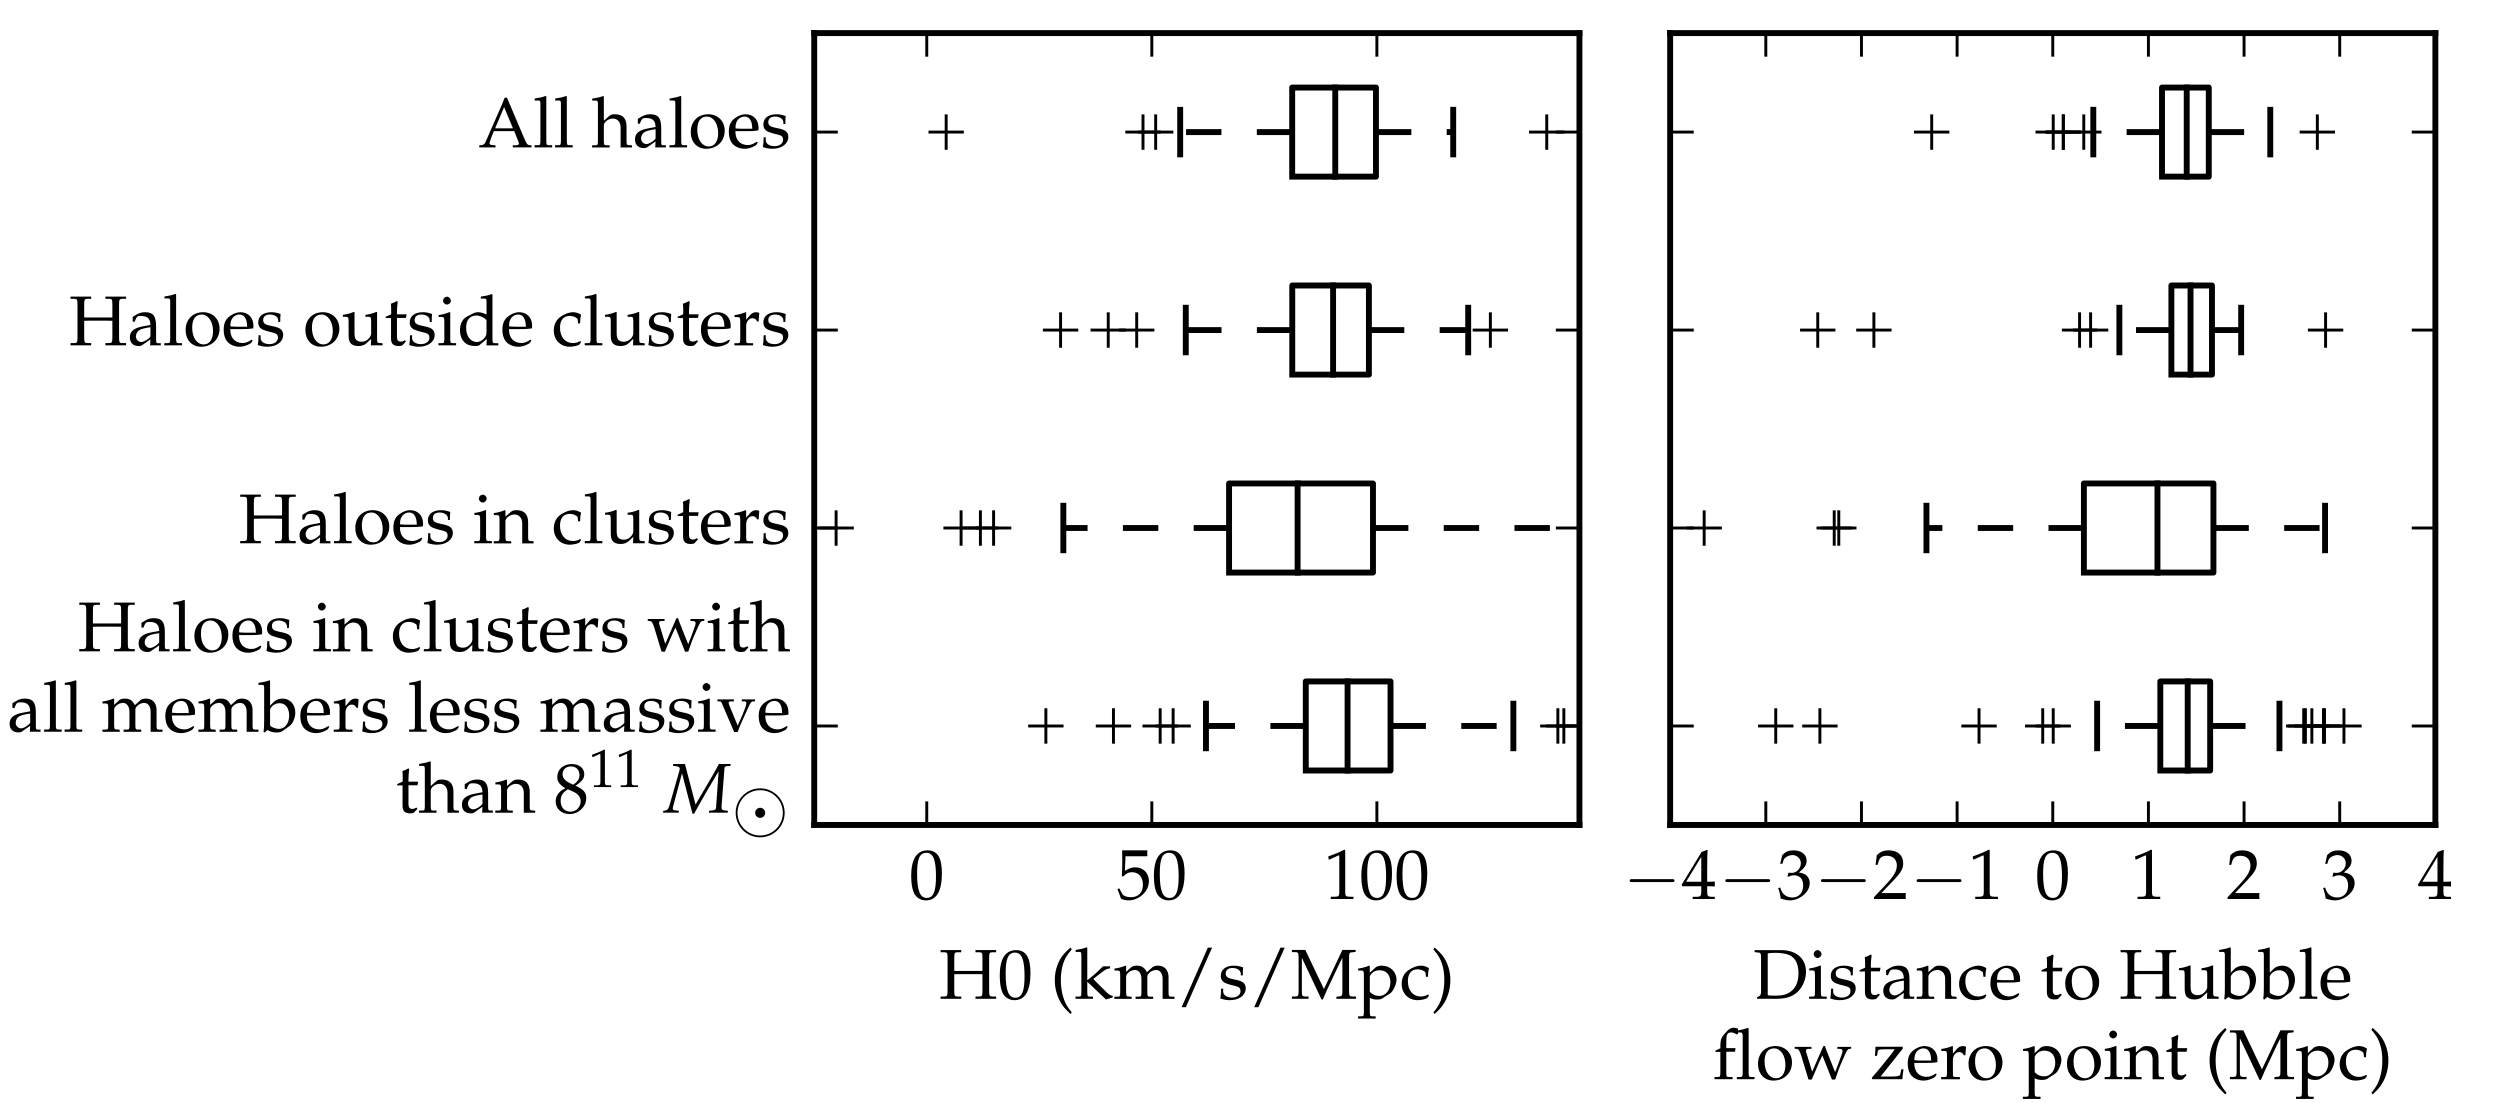 <?xml version="1.0" encoding="utf-8" standalone="no"?>
<!DOCTYPE svg PUBLIC "-//W3C//DTD SVG 1.1//EN"
  "http://www.w3.org/Graphics/SVG/1.1/DTD/svg11.dtd">
<!-- Created with matplotlib (http://matplotlib.org/) -->
<svg height="187pt" version="1.1" viewBox="0 0 424 187" width="424pt" xmlns="http://www.w3.org/2000/svg" xmlns:xlink="http://www.w3.org/1999/xlink">
 <defs>
  <style type="text/css">
*{stroke-linecap:butt;stroke-linejoin:round;stroke-miterlimit:100000;}
  </style>
 </defs>
 <g id="figure_1">
  <g id="patch_1">
   <path d="M 0 187.2 
L 424.8 187.2 
L 424.8 0 
L 0 0 
z
" style="fill:#ffffff;"/>
  </g>
  <g id="axes_1">
   <g id="patch_2">
    <path d="M 138.093 139.912 
L 267.871 139.912 
L 267.871 5.616 
L 138.093 5.616 
z
" style="fill:#ffffff;"/>
   </g>
   <g id="line2d_1">
    <path clip-path="url(#pe9aa1863e7)" d="M 221.459 130.679 
L 221.459 115.571 
L 235.832 115.571 
L 235.832 130.679 
L 221.459 130.679 
" style="fill:none;stroke:#000000;stroke-linecap:square;"/>
   </g>
   <g id="line2d_2">
    <path clip-path="url(#pe9aa1863e7)" d="M 221.459 123.125 
L 204.531 123.125 
" style="fill:none;stroke:#000000;stroke-dasharray:6,6;stroke-dashoffset:0.0;"/>
   </g>
   <g id="line2d_3">
    <path clip-path="url(#pe9aa1863e7)" d="M 235.832 123.125 
L 256.666 123.125 
" style="fill:none;stroke:#000000;stroke-dasharray:6,6;stroke-dashoffset:0.0;"/>
   </g>
   <g id="line2d_4">
    <path clip-path="url(#pe9aa1863e7)" d="M 204.531 126.902 
L 204.531 119.348 
" style="fill:none;stroke:#000000;stroke-linecap:square;"/>
   </g>
   <g id="line2d_5">
    <path clip-path="url(#pe9aa1863e7)" d="M 256.666 126.902 
L 256.666 119.348 
" style="fill:none;stroke:#000000;stroke-linecap:square;"/>
   </g>
   <g id="line2d_6">
    <path clip-path="url(#pe9aa1863e7)" d="M 228.547 130.679 
L 228.547 115.571 
" style="fill:none;stroke:#000000;stroke-linecap:square;"/>
   </g>
   <g id="line2d_7">
    <defs>
     <path d="M -3 0 
L 3 0 
M 0 3 
L 0 -3 
" id="mb29971f352" style="stroke:#000000;stroke-width:0.5;"/>
    </defs>
    <g clip-path="url(#pe9aa1863e7)">
     <use style="fill:#0000ff;stroke:#000000;stroke-width:0.5;" x="196.765" xlink:href="#mb29971f352" y="123.125"/>
     <use style="fill:#0000ff;stroke:#000000;stroke-width:0.5;" x="188.843" xlink:href="#mb29971f352" y="123.125"/>
     <use style="fill:#0000ff;stroke:#000000;stroke-width:0.5;" x="198.964" xlink:href="#mb29971f352" y="123.125"/>
     <use style="fill:#0000ff;stroke:#000000;stroke-width:0.5;" x="177.379" xlink:href="#mb29971f352" y="123.125"/>
     <use style="fill:#0000ff;stroke:#000000;stroke-width:0.5;" x="265.227" xlink:href="#mb29971f352" y="123.125"/>
     <use style="fill:#0000ff;stroke:#000000;stroke-width:0.5;" x="264.212" xlink:href="#mb29971f352" y="123.125"/>
    </g>
   </g>
   <g id="line2d_8">
    <path clip-path="url(#pe9aa1863e7)" d="M 208.45 97.105 
L 208.45 81.997 
L 232.858 81.997 
L 232.858 97.105 
L 208.45 97.105 
" style="fill:none;stroke:#000000;stroke-linecap:square;"/>
   </g>
   <g id="line2d_9">
    <path clip-path="url(#pe9aa1863e7)" d="M 208.45 89.551 
L 180.341 89.551 
" style="fill:none;stroke:#000000;stroke-dasharray:6,6;stroke-dashoffset:0.0;"/>
   </g>
   <g id="line2d_10">
    <path clip-path="url(#pe9aa1863e7)" d="M 232.858 89.551 
L 268.28 89.551 
" style="fill:none;stroke:#000000;stroke-dasharray:6,6;stroke-dashoffset:0.0;"/>
   </g>
   <g id="line2d_11">
    <path clip-path="url(#pe9aa1863e7)" d="M 180.341 93.328 
L 180.341 85.774 
" style="fill:none;stroke:#000000;stroke-linecap:square;"/>
   </g>
   <g id="line2d_12">
    <path clip-path="url(#pe9aa1863e7)" d="M 268.28 93.328 
L 268.28 85.774 
" style="fill:none;stroke:#000000;stroke-linecap:square;"/>
   </g>
   <g id="line2d_13">
    <path clip-path="url(#pe9aa1863e7)" d="M 220.074 97.105 
L 220.074 81.997 
" style="fill:none;stroke:#000000;stroke-linecap:square;"/>
   </g>
   <g id="line2d_14">
    <g clip-path="url(#pe9aa1863e7)">
     <use style="fill:#0000ff;stroke:#000000;stroke-width:0.5;" x="168.513" xlink:href="#mb29971f352" y="89.551"/>
     <use style="fill:#0000ff;stroke:#000000;stroke-width:0.5;" x="163" xlink:href="#mb29971f352" y="89.551"/>
     <use style="fill:#0000ff;stroke:#000000;stroke-width:0.5;" x="141.804" xlink:href="#mb29971f352" y="89.551"/>
     <use style="fill:#0000ff;stroke:#000000;stroke-width:0.5;" x="166.276" xlink:href="#mb29971f352" y="89.551"/>
     <use style="fill:#0000ff;stroke:#000000;stroke-width:0.5;" x="309.28" xlink:href="#mb29971f352" y="89.551"/>
     <use style="fill:#0000ff;stroke:#000000;stroke-width:0.5;" x="281.019" xlink:href="#mb29971f352" y="89.551"/>
     <use style="fill:#0000ff;stroke:#000000;stroke-width:0.5;" x="279.475" xlink:href="#mb29971f352" y="89.551"/>
    </g>
   </g>
   <g id="line2d_15">
    <path clip-path="url(#pe9aa1863e7)" d="M 219.167 63.531 
L 219.167 48.423 
L 232.167 48.423 
L 232.167 63.531 
L 219.167 63.531 
" style="fill:none;stroke:#000000;stroke-linecap:square;"/>
   </g>
   <g id="line2d_16">
    <path clip-path="url(#pe9aa1863e7)" d="M 219.167 55.977 
L 201.108 55.977 
" style="fill:none;stroke:#000000;stroke-dasharray:6,6;stroke-dashoffset:0.0;"/>
   </g>
   <g id="line2d_17">
    <path clip-path="url(#pe9aa1863e7)" d="M 232.167 55.977 
L 249.005 55.977 
" style="fill:none;stroke:#000000;stroke-dasharray:6,6;stroke-dashoffset:0.0;"/>
   </g>
   <g id="line2d_18">
    <path clip-path="url(#pe9aa1863e7)" d="M 201.108 59.754 
L 201.108 52.2 
" style="fill:none;stroke:#000000;stroke-linecap:square;"/>
   </g>
   <g id="line2d_19">
    <path clip-path="url(#pe9aa1863e7)" d="M 249.005 59.754 
L 249.005 52.2 
" style="fill:none;stroke:#000000;stroke-linecap:square;"/>
   </g>
   <g id="line2d_20">
    <path clip-path="url(#pe9aa1863e7)" d="M 226.093 63.531 
L 226.093 48.423 
" style="fill:none;stroke:#000000;stroke-linecap:square;"/>
   </g>
   <g id="line2d_21">
    <g clip-path="url(#pe9aa1863e7)">
     <use style="fill:#0000ff;stroke:#000000;stroke-width:0.5;" x="192.783" xlink:href="#mb29971f352" y="55.977"/>
     <use style="fill:#0000ff;stroke:#000000;stroke-width:0.5;" x="187.957" xlink:href="#mb29971f352" y="55.977"/>
     <use style="fill:#0000ff;stroke:#000000;stroke-width:0.5;" x="179.874" xlink:href="#mb29971f352" y="55.977"/>
     <use style="fill:#0000ff;stroke:#000000;stroke-width:0.5;" x="252.766" xlink:href="#mb29971f352" y="55.977"/>
    </g>
   </g>
   <g id="line2d_22">
    <path clip-path="url(#pe9aa1863e7)" d="M 219.156 29.957 
L 219.156 14.849 
L 233.362 14.849 
L 233.362 29.957 
L 219.156 29.957 
" style="fill:none;stroke:#000000;stroke-linecap:square;"/>
   </g>
   <g id="line2d_23">
    <path clip-path="url(#pe9aa1863e7)" d="M 219.156 22.403 
L 200.159 22.403 
" style="fill:none;stroke:#000000;stroke-dasharray:6,6;stroke-dashoffset:0.0;"/>
   </g>
   <g id="line2d_24">
    <path clip-path="url(#pe9aa1863e7)" d="M 233.362 22.403 
L 246.464 22.403 
" style="fill:none;stroke:#000000;stroke-dasharray:6,6;stroke-dashoffset:0.0;"/>
   </g>
   <g id="line2d_25">
    <path clip-path="url(#pe9aa1863e7)" d="M 200.159 26.18 
L 200.159 18.626 
" style="fill:none;stroke:#000000;stroke-linecap:square;"/>
   </g>
   <g id="line2d_26">
    <path clip-path="url(#pe9aa1863e7)" d="M 246.464 26.18 
L 246.464 18.626 
" style="fill:none;stroke:#000000;stroke-linecap:square;"/>
   </g>
   <g id="line2d_27">
    <path clip-path="url(#pe9aa1863e7)" d="M 226.46 29.957 
L 226.46 14.849 
" style="fill:none;stroke:#000000;stroke-linecap:square;"/>
   </g>
   <g id="line2d_28">
    <g clip-path="url(#pe9aa1863e7)">
     <use style="fill:#0000ff;stroke:#000000;stroke-width:0.5;" x="193.852" xlink:href="#mb29971f352" y="22.403"/>
     <use style="fill:#0000ff;stroke:#000000;stroke-width:0.5;" x="196.001" xlink:href="#mb29971f352" y="22.403"/>
     <use style="fill:#0000ff;stroke:#000000;stroke-width:0.5;" x="160.471" xlink:href="#mb29971f352" y="22.403"/>
     <use style="fill:#0000ff;stroke:#000000;stroke-width:0.5;" x="262.328" xlink:href="#mb29971f352" y="22.403"/>
    </g>
   </g>
   <g id="patch_3">
    <path d="M 138.093 5.616 
L 267.871 5.616 
" style="fill:none;stroke:#000000;stroke-linecap:square;stroke-linejoin:miter;"/>
   </g>
   <g id="patch_4">
    <path d="M 267.871 139.912 
L 267.871 5.616 
" style="fill:none;stroke:#000000;stroke-linecap:square;stroke-linejoin:miter;"/>
   </g>
   <g id="patch_5">
    <path d="M 138.093 139.912 
L 267.871 139.912 
" style="fill:none;stroke:#000000;stroke-linecap:square;stroke-linejoin:miter;"/>
   </g>
   <g id="patch_6">
    <path d="M 138.093 139.912 
L 138.093 5.616 
" style="fill:none;stroke:#000000;stroke-linecap:square;stroke-linejoin:miter;"/>
   </g>
   <g id="matplotlib.axis_1">
    <g id="xtick_1">
     <g id="line2d_29">
      <defs>
       <path d="M 0 0 
L 0 -4 
" id="m91c281a868" style="stroke:#000000;stroke-width:0.5;"/>
      </defs>
      <g>
       <use style="stroke:#000000;stroke-width:0.5;" x="157.178" xlink:href="#m91c281a868" y="139.912"/>
      </g>
     </g>
     <g id="line2d_30">
      <defs>
       <path d="M 0 0 
L 0 4 
" id="mbfdeeac8b3" style="stroke:#000000;stroke-width:0.5;"/>
      </defs>
      <g>
       <use style="stroke:#000000;stroke-width:0.5;" x="157.178" xlink:href="#mbfdeeac8b3" y="5.616"/>
      </g>
     </g>
     <g id="text_1">
      <!-- $0$ -->
      <defs>
       <path d="M 26.297 69 
C 10.797 69 2.906 56.688 2.906 32.453 
C 2.906 20.719 5 10.625 8.5 5.719 
C 12 0.797 17.594 -2 23.797 -2 
C 38.906 -2 46.5 11.016 46.5 36.656 
C 46.5 58.578 40 69 26.297 69 
M 24.5 65.5 
C 34.203 65.5 38.094 55.688 38.094 31.641 
C 38.094 10.328 34.297 1.5 25.094 1.5 
C 15.406 1.5 11.297 11.625 11.297 36.062 
C 11.297 57.188 15 65.5 24.5 65.5 
" id="URW_Palladio_L_Roman-48"/>
      </defs>
      <g transform="translate(154.189 152.466)scale(0.12 -0.12)">
       <use transform="scale(0.996)" xlink:href="#URW_Palladio_L_Roman-48"/>
      </g>
     </g>
    </g>
    <g id="xtick_2">
     <g id="line2d_31">
      <g>
       <use style="stroke:#000000;stroke-width:0.5;" x="195.348" xlink:href="#m91c281a868" y="139.912"/>
      </g>
     </g>
     <g id="line2d_32">
      <g>
       <use style="stroke:#000000;stroke-width:0.5;" x="195.348" xlink:href="#mbfdeeac8b3" y="5.616"/>
      </g>
     </g>
     <g id="text_2">
      <!-- $50$ -->
      <defs>
       <path d="M 12.703 60.578 
C 25.594 60.578 31.203 60.578 43.203 60.578 
L 43.703 61.047 
C 43.5 62.75 43.5 63.5 43.5 64.75 
C 43.5 66.078 43.5 66.828 43.703 68.531 
L 43.203 69 
C 35.703 69 31.203 69 25.797 69 
C 20.297 69 15.906 69 8.406 69 
L 7.906 68.797 
C 8 62.672 8.094 58.266 8.094 55.047 
C 8.094 46.516 7.797 36.875 7.5 32.453 
L 9.5 31.844 
C 14.203 36.578 16.906 38 21.797 38 
C 31.406 38 37.406 31.141 37.406 20.25 
C 37.406 9.062 31 2.5 20.094 2.5 
C 14.703 2.5 9.703 4.328 8.297 6.938 
L 3.703 15.203 
L 1.297 13.797 
C 3.594 8.062 4.797 4.844 6.203 0.422 
C 9 -1.109 13 -2 17.297 -2 
C 24 -2 31.094 0.922 36.594 5.75 
C 42.703 11.188 45.906 18.031 45.906 25.469 
C 45.906 36.859 37.797 44.906 26.406 44.906 
C 21.594 44.906 18 43.609 11.797 39.906 
z
" id="URW_Palladio_L_Roman-53"/>
      </defs>
      <g transform="translate(189.37 152.466)scale(0.12 -0.12)">
       <use transform="scale(0.996)" xlink:href="#URW_Palladio_L_Roman-53"/>
       <use transform="translate(49.813 0.0)scale(0.996)" xlink:href="#URW_Palladio_L_Roman-48"/>
      </g>
     </g>
    </g>
    <g id="xtick_3">
     <g id="line2d_33">
      <g>
       <use style="stroke:#000000;stroke-width:0.5;" x="233.518" xlink:href="#m91c281a868" y="139.912"/>
      </g>
     </g>
     <g id="line2d_34">
      <g>
       <use style="stroke:#000000;stroke-width:0.5;" x="233.518" xlink:href="#mbfdeeac8b3" y="5.616"/>
      </g>
     </g>
     <g id="text_3">
      <!-- $100$ -->
      <defs>
       <path d="M 6.703 56 
L 7.703 56 
L 20.594 61.812 
C 20.703 61.906 20.797 61.906 20.906 61.906 
C 21.5 61.906 21.703 61.016 21.703 58.609 
L 21.703 9.578 
C 21.703 4.312 20.594 3.203 15.203 3.203 
L 9.594 3.203 
L 9.594 0 
C 25 0 25 0 26.094 0 
C 27.406 0 29.594 0 33 0 
C 34.203 0 37.703 0 41.797 0 
L 41.797 3.203 
L 36.594 3.203 
C 31.094 3.203 30.094 4.312 30.094 9.562 
L 30.094 69.422 
L 28.703 69.922 
C 22.203 66.516 15.094 63.516 6 60.312 
z
" id="URW_Palladio_L_Roman-49"/>
      </defs>
      <g transform="translate(224.552 152.466)scale(0.12 -0.12)">
       <use transform="scale(0.996)" xlink:href="#URW_Palladio_L_Roman-49"/>
       <use transform="translate(49.813 0.0)scale(0.996)" xlink:href="#URW_Palladio_L_Roman-48"/>
       <use transform="translate(99.626 0.0)scale(0.996)" xlink:href="#URW_Palladio_L_Roman-48"/>
      </g>
     </g>
    </g>
    <g id="text_4">
     <!-- H0 (km/s/Mpc) -->
     <defs>
      <path d="M 1.797 40.078 
L 5.5 40.078 
C 9.5 40.078 9.906 39.375 9.906 32.719 
L 9.906 10.047 
C 9.906 3.703 9.594 3 6.203 3 
L 1.594 3 
L 1.594 -0.109 
C 11.203 -0.109 11.5 -0.109 14.297 -0.109 
C 17.094 -0.109 19.703 -0.109 26.203 -0.109 
L 26.203 2.797 
L 22 3.203 
C 18.594 3.203 18.297 3.906 18.297 10.219 
L 18.297 31.469 
C 18.297 35.969 24.906 40.875 30.906 40.875 
C 36.297 40.875 40 35.734 40 28.094 
L 40 10.047 
C 40 3.703 39.703 3 36.297 3 
L 31.703 3 
L 31.703 -0.109 
C 41.703 -0.109 41.703 -0.109 44.203 -0.109 
C 46.703 -0.109 46.703 -0.109 56.703 -0.109 
L 56.703 3 
L 52.094 3 
C 48.703 3 48.406 3.703 48.406 10.047 
L 48.406 31.422 
C 48.406 35.938 55 40.875 61 40.875 
C 66.406 40.875 70.094 35.797 70.094 28.219 
L 70.094 -0.109 
C 76.203 -0.109 76.297 -0.109 78 -0.109 
C 79.297 -0.109 79.297 -0.109 86.906 -0.109 
L 86.906 3 
L 82.203 3 
C 78.797 3 78.5 3.703 78.5 10.047 
L 78.5 30.781 
C 78.5 40.75 72.703 47 63.5 47 
C 60 47 57.094 46.094 55.297 44.484 
L 47.703 37.688 
C 44.5 44.281 40.406 47 33.5 47 
C 29.797 47 27 46.094 25.203 44.484 
L 18.297 38.078 
L 18.297 46.594 
L 17.406 47 
C 12.297 44.891 7.094 43.484 1.797 42.891 
z
" id="URW_Palladio_L_Roman-109"/>
      <path d="M 1 40.078 
L 4.703 40.078 
C 8.703 40.078 9.094 39.375 9.094 32.734 
L 9.094 -17.844 
C 9.094 -24.188 8.797 -24.891 5.406 -24.891 
L 0.797 -24.891 
L 0.797 -28 
C 10.797 -28 10.797 -28 13.297 -28 
C 15.797 -28 15.797 -28 25.797 -28 
L 25.797 -24.891 
L 21.203 -24.891 
C 17.797 -24.891 17.5 -24.172 17.5 -17.781 
L 17.5 1.391 
C 20.5 -0.406 23.703 -1.109 28.203 -1.109 
C 31.094 -1.109 33.703 -0.5 35.297 0.5 
L 46.703 7.891 
C 50.703 10.5 55.406 20.781 55.406 27.188 
C 55.406 38.297 46.203 47 34.594 47 
C 30.906 47 27.297 45.984 25.703 44.484 
L 17.5 36.984 
L 17.5 46.594 
L 16.594 47 
C 11.5 44.891 6.297 43.484 1 42.891 
z
M 17.5 30.688 
C 17.5 32.078 18 33.188 19.297 34.891 
C 22.203 38.578 26.297 40.484 31.297 40.484 
C 40.703 40.484 46.703 33.891 46.703 23.5 
C 46.703 12.297 40 4 31 4 
C 25.5 4 21.406 5.812 17.5 9.891 
z
" id="URW_Palladio_L_Roman-112"/>
      <path d="M 4.094 14.328 
C 4.094 7.422 3.797 4.406 3 0.406 
C 8.203 -1.297 12.094 -2 16.703 -2 
C 29.797 -2 39.094 5.016 39.094 14.828 
C 39.094 17.938 38.203 20.234 36.297 22.25 
C 33.703 24.75 30.406 25.953 21.594 27.656 
C 13.406 29.266 10.703 31.266 10.703 35.875 
C 10.703 40.875 14.203 43.688 20.297 43.688 
C 27 43.688 32.094 40.188 32.094 35.469 
L 32.094 33.172 
L 34.906 33.172 
C 35 38.984 35.094 41.375 35.406 44.484 
C 30.094 46.297 26.5 47 22.406 47 
C 10.797 47 3.703 41.484 3.703 32.469 
C 3.703 27.656 5.906 24.25 10.5 22.141 
C 13.203 20.938 18.5 19.344 25.297 17.828 
C 29.797 16.828 31.703 14.734 31.703 10.922 
C 31.703 5.516 26.703 1.703 19.594 1.703 
C 12.297 1.703 7.094 5.203 7.094 10.219 
L 7.094 14.328 
z
" id="URW_Palladio_L_Roman-115"/>
      <path d="M 2.297 66.5 
L 7.906 66.5 
C 9.703 66.5 10.406 65.391 10.406 62.375 
L 10.406 10.172 
C 10.406 3.812 10.094 3.109 6.703 3.109 
L 2.094 3.109 
L 2.094 0 
C 12.094 0 12.094 0 14.703 0 
C 17.5 0 18 0 26.906 0 
L 26.906 3.109 
L 22.5 3.109 
C 19.094 3.109 18.797 3.812 18.797 10.188 
L 18.797 24.156 
L 45.297 -1 
L 54.906 1.906 
L 54.906 4.219 
C 52.5 4.219 49.594 5.922 46.406 9 
L 33.797 21.469 
C 30.203 24.953 29.094 26.266 27.406 28.25 
L 40.297 38.266 
C 45 41.828 47.703 43 51.094 43 
L 51.094 46 
L 41.094 46 
C 34.703 39.625 30 35.234 26.094 32.141 
L 18.797 26.25 
L 18.797 72.203 
L 17.906 73.016 
C 13.5 71.312 10.203 70.5 2.297 69.297 
z
" id="URW_Palladio_L_Roman-107"/>
      <path d="M 39.906 31.156 
C 39.906 35.766 40.406 39.875 41.297 43.484 
C 37.297 45.891 33.797 47 29.703 47 
C 24.906 47 19.297 45.094 13.297 41.281 
C 6.297 36.875 2.594 29.859 2.594 21.047 
C 2.594 7.516 12.094 -2 25.5 -2 
C 30.703 -2 38.203 -0.094 39.203 1.406 
L 41.297 4.609 
L 40.297 6.109 
C 36.594 4.109 33.406 3.203 29.797 3.203 
C 18.703 3.203 11.406 11.828 11.406 25.047 
C 11.406 35.766 16.406 41.781 25.406 41.781 
C 29.797 41.781 34.594 39.781 36.406 37.281 
L 37.094 31.156 
z
" id="URW_Palladio_L_Roman-99"/>
      <path d="M 51.906 72.5 
L 45.906 72.5 
L 8.703 -12 
L 14.703 -12 
z
" id="URW_Palladio_L_Roman-47"/>
      <path d="M 61.594 12.078 
C 61.594 4.016 61.094 3.203 56.5 3.203 
L 51.703 3.203 
L 51.703 0 
C 57.594 0 61.094 0 66.297 0 
C 71.5 0 75.094 0 81 0 
L 81 3.203 
L 76.203 3.203 
C 71.594 3.203 71.094 4 71.094 11.969 
L 71.094 57.234 
C 71.094 65.188 71.594 66 76.203 66 
L 81 66 
L 81 69.109 
C 73.703 69.109 71.5 69.109 66.297 69.109 
C 61.297 69.109 58.906 69.109 51.703 69.109 
L 51.703 66 
L 56.5 66 
C 61.094 66 61.594 65.188 61.594 57.312 
L 61.594 39.516 
C 59.5 39.516 57.406 39.516 53.297 39.516 
L 29.906 39.516 
C 25.797 39.516 23.594 39.516 21.594 39.516 
L 21.594 57.312 
C 21.594 65.188 22.094 66 26.703 66 
L 31.5 66 
L 31.5 69.109 
C 24.203 69.109 22 69.109 16.797 69.109 
C 11.797 69.109 9.406 69.109 2.203 69.109 
L 2.203 66 
L 7 66 
C 11.594 66 12.094 65.188 12.094 57.234 
L 12.094 11.969 
C 12.094 4 11.594 3.203 7 3.203 
L 2.203 3.203 
L 2.203 0 
C 8.094 0 11.594 0 16.797 0 
C 22 0 25.594 0 31.5 0 
L 31.5 3.203 
L 26.703 3.203 
C 22.094 3.203 21.594 4.016 21.594 12.078 
L 21.594 34.797 
C 24.297 35 25.906 35 29.906 35 
L 53.297 35 
C 57.297 35 58.906 35 61.594 34.797 
z
" id="URW_Palladio_L_Roman-72"/>
      <path d="M 73.203 12.234 
C 73.203 4.312 72.797 3.609 68.094 3.203 
L 64.703 2.906 
L 64.703 0 
C 69.297 0 72.297 0 77.5 0 
C 83.094 0 86.703 0 92.594 0 
L 92.594 3.203 
L 87.797 3.203 
C 83.203 3.203 82.703 4 82.703 11.969 
L 82.703 57.234 
C 82.703 65.094 83.203 66 87.797 66 
L 92 66.5 
L 92 69.312 
C 84.406 69.312 84.406 69.312 82.703 69.312 
C 81.203 69.312 81.203 69.312 73.203 69.312 
L 47 13.812 
L 20.594 69.312 
C 12.594 69.312 12.594 69.312 11.094 69.312 
C 9.594 69.312 9.594 69.312 1.594 69.312 
L 1.594 66.203 
L 6 66.203 
C 10.594 66.203 11.094 65.281 11.094 57.406 
L 11.094 12 
C 11.094 4.109 10.594 3.203 6 3.203 
L 1.594 3.203 
L 1.594 0 
C 11.5 0 11.5 0 13.203 0 
C 14.703 0 14.703 0 25.203 0 
L 25.203 3.203 
L 20.797 3.203 
C 16.203 3.203 15.703 4.094 15.703 11.969 
L 15.703 58.094 
L 43.594 -1 
L 45.594 -1 
C 46.297 0.5 46.906 2.094 47.5 3.594 
C 49.094 7.5 50.297 10.281 51 11.688 
L 68.797 49.484 
C 70.203 52.391 71.406 54.688 73.203 58.094 
z
" id="URW_Palladio_L_Roman-77"/>
      <path d="M 30.094 -19.438 
C 22.906 -10.516 20.297 -5.719 17.703 3.312 
C 15.594 10.516 14.594 18.141 14.594 26.656 
C 14.594 34.969 15.594 42.078 17.5 48.594 
C 20.094 56.906 22.797 61.625 30.094 70.141 
L 28.203 72.75 
C 17.797 63.422 13.703 57.922 9.906 48.094 
C 7.297 41.375 6 34.266 6 26.656 
C 6 15.938 8.5 5.812 13.297 -3.203 
C 16.797 -9.922 20 -13.828 28.203 -21.547 
z
" id="URW_Palladio_L_Roman-40"/>
      <path d="M 5.094 -21.547 
C 12 -15.031 14.906 -11.719 18 -6.812 
C 24.094 2.906 27.297 14.531 27.297 26.547 
C 27.297 34.266 26 41.375 23.406 48.094 
C 19.594 57.812 15.5 63.328 5.094 72.75 
L 3.203 70.141 
C 10.5 61.516 13.203 56.812 15.703 48.594 
C 17.703 42.078 18.703 34.969 18.703 26.656 
C 18.703 18.141 17.703 10.516 15.594 3.312 
C 13 -5.719 10.406 -10.516 3.203 -19.438 
z
" id="URW_Palladio_L_Roman-41"/>
     </defs>
     <g transform="translate(159.262 169.391)scale(0.12 -0.12)">
      <use transform="scale(0.996)" xlink:href="#URW_Palladio_L_Roman-72"/>
      <use transform="translate(82.889 0.0)scale(0.996)" xlink:href="#URW_Palladio_L_Roman-48"/>
      <use transform="translate(157.608 0.0)scale(0.996)" xlink:href="#URW_Palladio_L_Roman-40"/>
      <use transform="translate(190.784 0.0)scale(0.996)" xlink:href="#URW_Palladio_L_Roman-107"/>
      <use transform="translate(246.175 0.0)scale(0.996)" xlink:href="#URW_Palladio_L_Roman-109"/>
      <use transform="translate(334.145 0.0)scale(0.996)" xlink:href="#URW_Palladio_L_Roman-47"/>
      <use transform="translate(394.518 0.0)scale(0.996)" xlink:href="#URW_Palladio_L_Roman-115"/>
      <use transform="translate(436.76 0.0)scale(0.996)" xlink:href="#URW_Palladio_L_Roman-47"/>
      <use transform="translate(497.133 0.0)scale(0.996)" xlink:href="#URW_Palladio_L_Roman-77"/>
      <use transform="translate(591.379 0.0)scale(0.996)" xlink:href="#URW_Palladio_L_Roman-112"/>
      <use transform="translate(651.253 0.0)scale(0.996)" xlink:href="#URW_Palladio_L_Roman-99"/>
      <use transform="translate(695.487 0.0)scale(0.996)" xlink:href="#URW_Palladio_L_Roman-41"/>
     </g>
    </g>
   </g>
   <g id="matplotlib.axis_2">
    <g id="ytick_1">
     <g id="line2d_35">
      <defs>
       <path d="M 0 0 
L 4 0 
" id="m5b693dc865" style="stroke:#000000;stroke-width:0.5;"/>
      </defs>
      <g>
       <use style="stroke:#000000;stroke-width:0.5;" x="138.093" xlink:href="#m5b693dc865" y="123.125"/>
      </g>
     </g>
     <g id="line2d_36">
      <defs>
       <path d="M 0 0 
L -4 0 
" id="m6dfef389cb" style="stroke:#000000;stroke-width:0.5;"/>
      </defs>
      <g>
       <use style="stroke:#000000;stroke-width:0.5;" x="267.871" xlink:href="#m6dfef389cb" y="123.125"/>
      </g>
     </g>
     <g id="text_5">
      <!-- Haloes in clusters with -->
      <defs>
       <path d="M 41.297 47 
C 33.094 27.938 31.594 24.547 25.406 10.578 
L 17 38.188 
C 16.703 39.094 16.594 39.891 16.594 40.688 
C 16.594 42.188 17.906 43 20.406 43 
L 24.406 43 
L 24.406 45.812 
C 14.5 45.812 14.5 45.812 12.5 45.812 
C 10.5 45.812 10.5 45.812 0.594 45.812 
L 0.594 43.203 
L 3.406 43 
C 6.203 42.797 7.5 40.812 10 33.031 
L 20.203 -0.5 
L 24.906 -0.5 
L 34.703 22.453 
C 35.203 23.656 36.297 26.047 37.906 29.438 
L 39.906 33.625 
L 53.5 -0.5 
L 58.094 -0.5 
C 58.797 1.594 59.594 3.891 60.406 6.078 
C 62.406 11.984 64.594 18.156 65 18.766 
L 71.797 34.312 
C 74.797 41.016 76 42.703 78.203 43 
L 80.797 43.203 
L 80.797 45.812 
C 72.594 45.812 72.594 45.812 71 45.812 
C 69.406 45.812 69.406 45.812 61.203 45.812 
L 61.203 43 
L 64.594 43 
C 67.094 43 68.5 41.797 68.5 39.984 
C 68.5 38.891 68.297 37.688 67.797 36.391 
L 62.797 22.391 
C 62 20.188 61.203 18.172 58 9.969 
L 46.5 38.906 
C 45.094 42.297 44.406 44.297 43.594 47 
z
" id="URW_Palladio_L_Roman-119"/>
       <path d="M 2.297 66.5 
L 7.906 66.5 
C 9.703 66.5 10.406 65.391 10.406 62.375 
L 10.406 10.172 
C 10.406 3.812 10.094 3.109 6.703 3.109 
L 2.094 3.109 
L 2.094 0 
C 12.094 0 12.094 0 14.594 0 
C 17.094 0 17.094 0 27.094 0 
L 27.094 3.109 
L 22.5 3.109 
C 19.094 3.109 18.797 3.812 18.797 10.156 
L 18.797 72.203 
L 17.906 73.016 
C 13.5 71.312 10.203 70.5 2.297 69.297 
z
" id="URW_Palladio_L_Roman-108"/>
       <path d="M 27.906 47 
C 13.297 47 3.203 36.672 3.203 21.75 
C 3.203 7.609 12.094 -2 25 -2 
C 40.406 -2 51.406 8.719 51.406 23.75 
C 51.406 37.281 41.594 47 27.906 47 
M 26.094 43.688 
C 35.297 43.688 42.094 33.672 42.094 20.047 
C 42.094 8.516 37 1.297 28.906 1.297 
C 19.094 1.297 12.5 10.922 12.5 25.156 
C 12.5 37.172 17.297 43.688 26.094 43.688 
" id="URW_Palladio_L_Roman-111"/>
       <path d="M 41 -0.109 
C 47.094 -0.109 47.203 -0.109 48.906 -0.109 
C 50.297 -0.109 50.297 -0.109 57.203 -0.109 
L 57.203 2.797 
L 53.094 3.203 
C 49.703 3.203 49.406 3.812 49.406 10.219 
L 49.406 29.562 
C 49.406 41.281 43.906 47 32.703 47 
C 29 47 26.906 46.297 24.797 44.484 
L 17.203 37.875 
L 17.203 46.594 
L 16.297 47 
C 11.203 44.891 6 43.484 0.703 42.891 
L 0.703 40.078 
L 4.406 40.078 
C 8.406 40.078 8.797 39.375 8.797 32.719 
L 8.797 10.047 
C 8.797 3.703 8.5 3 5.094 3 
L 0.594 3 
L 0.594 -0.109 
C 7.406 -0.109 10.094 -0.109 13 -0.109 
C 15.906 -0.109 18.594 -0.109 25.406 -0.109 
L 25.406 3 
L 20.906 3 
C 17.5 3 17.203 3.703 17.203 10.047 
L 17.203 31.422 
C 17.203 35.938 23.797 40.875 29.906 40.875 
C 36.594 40.875 41 35.891 41 28.219 
z
" id="URW_Palladio_L_Roman-110"/>
       <path d="M 43.703 6.984 
L 42.406 7.984 
C 36 4.203 33.703 3.312 29.406 3.312 
C 22.906 3.312 17.5 6.219 14.703 11.109 
C 12.797 14.391 12.094 17.203 11.906 23 
L 26.5 23 
C 33.406 23 37.703 23 44.594 24.125 
C 44.703 25.531 44.797 26.453 44.797 27.672 
C 44.797 39.375 37.406 47 26.203 47 
C 22.5 47 18.203 45.688 14.094 43.281 
C 5.906 38.578 2.594 32.359 2.594 21.938 
C 2.594 15.625 4.094 10.219 6.797 6.406 
C 10.797 1.109 17.5 -2 25 -2 
C 28.703 -2 32.406 -1.203 36.5 0.578 
C 39.203 1.688 41.297 2.984 41.703 3.594 
z
M 35.906 26.406 
C 30.703 26.406 28.297 26.406 24.703 26.406 
C 20.094 26.406 17.5 26.406 12.094 26.906 
C 12.094 31.672 12.5 33.891 13.797 36.516 
C 15.906 40.969 20.203 43.688 25 43.688 
C 28.297 43.688 30.906 42.359 32.703 39.594 
C 34.906 36.234 35.594 33.266 35.906 26.406 
" id="URW_Palladio_L_Roman-101"/>
       <path d="M 2.297 40.078 
L 6 40.078 
C 10 40.078 10.406 39.375 10.406 32.719 
L 10.406 10.047 
C 10.406 3.703 10.094 3 6.703 3 
L 2.094 3 
L 2.094 -0.109 
C 9.297 -0.109 11.906 -0.109 14.406 -0.109 
C 16.406 -0.109 16.406 -0.109 28.703 -0.109 
L 28.703 3 
L 23.5 3 
C 19 3 18.797 3.297 18.797 9.969 
L 18.797 27.359 
C 18.797 33.422 22.797 38.484 27.703 38.484 
C 30.703 38.484 32.797 37.078 34.406 33.891 
L 36.5 33.891 
L 37.406 45.891 
C 36.297 46.594 34.5 47 32.703 47 
C 29.703 47 26.5 45.391 24.406 42.891 
L 18.797 36.281 
L 18.797 46.594 
L 17.906 47 
C 12.797 44.891 7.594 43.484 2.297 42.891 
z
" id="URW_Palladio_L_Roman-114"/>
       <path d="M 50.297 47.016 
L 49.406 47.422 
C 44.297 45.312 39.094 43.906 33.797 43.312 
L 33.797 40.5 
L 37.5 40.5 
C 41.5 40.5 41.906 39.797 41.906 33.141 
L 41.906 16.719 
C 41.906 14.5 40.5 11.672 38.203 9.359 
C 35.406 6.531 32.203 5.109 28.297 5.109 
C 24.797 5.109 22 6.219 20.406 8.141 
C 19 9.75 18.297 12.875 18.297 17.297 
L 18.297 47.016 
L 17.406 47.422 
C 12.297 45.312 7.094 43.906 1.797 43.312 
L 1.797 40.5 
L 5.5 40.5 
C 9.5 40.5 9.906 39.797 9.906 33.156 
L 9.906 16.234 
C 9.906 9.172 10.5 6.047 12.297 3.547 
C 14.5 0.516 18.297 -1 24 -1 
C 28.5 -1 32.5 0.406 35.203 2.906 
L 41.906 9.141 
C 41.906 6.266 41.797 4.656 41.5 0 
C 48.203 0 48.297 0 49.797 0 
C 51.203 0 51.203 0 58.094 0 
L 58.094 2.906 
L 54 3.312 
C 50.594 3.312 50.297 3.922 50.297 10.375 
z
" id="URW_Palladio_L_Roman-117"/>
       <path d="M 18.797 46.766 
L 17.906 47.172 
C 12.797 45.062 7.594 43.641 2.297 43.047 
L 2.297 40.25 
L 6 40.25 
C 10 40.25 10.406 39.547 10.406 32.891 
L 10.406 10.172 
C 10.406 3.812 10.094 3.109 6.703 3.109 
L 2.094 3.109 
L 2.094 0 
C 12.094 0 12.094 0 14.594 0 
C 17.094 0 17.094 0 27.094 0 
L 27.094 3.109 
L 22.5 3.109 
C 19.094 3.109 18.797 3.812 18.797 10.172 
z
M 14.203 69 
C 11.203 69 8.594 66.391 8.594 63.375 
C 8.594 60.469 11.203 57.875 14.094 57.875 
C 17 57.875 19.703 60.469 19.703 63.375 
C 19.703 66.188 17 69 14.203 69 
" id="URW_Palladio_L_Roman-105"/>
       <path d="M 0.703 66.375 
L 6.297 66.375 
C 8.094 66.375 8.797 65.266 8.797 62.25 
L 8.797 10.047 
C 8.797 3.703 8.5 3 5.094 3 
L 0.594 3 
L 0.594 -0.109 
C 7.406 -0.109 10.094 -0.109 13 -0.109 
C 15.906 -0.109 18.594 -0.109 25.406 -0.109 
L 25.406 3 
L 20.906 3 
C 17.5 3 17.203 3.703 17.203 10.047 
L 17.203 31.422 
C 17.203 35.938 23.797 40.875 29.906 40.875 
C 36.594 40.875 41 35.891 41 28.219 
L 41 -0.109 
C 47.094 -0.109 47.203 -0.109 48.906 -0.109 
C 50.297 -0.109 50.297 -0.109 57.203 -0.109 
L 57.203 2.797 
L 53.094 3.203 
C 49.703 3.203 49.406 3.812 49.406 10.219 
L 49.406 29.562 
C 49.406 41.281 43.906 47 32.703 47 
C 29 47 26.906 46.297 24.797 44.484 
L 17.203 37.875 
L 17.203 72.078 
L 16.297 72.891 
C 11.906 71.188 8.594 70.375 0.703 69.172 
z
" id="URW_Palladio_L_Roman-104"/>
       <path d="M 9.797 38.688 
L 9.797 9.672 
C 9.797 2.219 13.094 -1 20.797 -1 
C 23.094 -1 25.5 -0.5 26.094 0.203 
L 30.906 5.516 
L 29.594 7.234 
C 27.094 5.812 25.594 5.312 23.703 5.312 
C 19.797 5.312 18.203 7.344 18.203 12.312 
L 18.203 38.891 
L 31 38.891 
L 31.906 44 
L 18.203 44 
L 18.203 47.75 
C 18.203 51.891 18.5 55.422 19.297 61.734 
L 18.094 62.828 
C 15.703 61.328 12.703 60.031 9.594 59.031 
C 9.906 56.016 10 54.109 10 51.109 
L 10 44.094 
L 2.203 40.594 
L 2.203 38.688 
z
" id="URW_Palladio_L_Roman-116"/>
       <path d="M 32.406 8.406 
L 31.906 -0.016 
C 38.406 -0.016 38.406 -0.016 39.703 -0.016 
C 40.203 -0.016 42.703 -0.016 47.094 -0.016 
L 47.094 3 
L 43.203 3 
C 40.797 3 40.406 3.812 40.406 8.719 
L 40.406 27.047 
C 40.406 41.688 36.203 47 24.594 47 
C 20.297 47 16.297 45.891 12.5 43.609 
L 7.203 40.391 
L 7.203 33.922 
L 9.797 33.219 
L 11.094 36.297 
C 13.203 40.984 14.203 41.688 18.797 41.688 
C 28.203 41.688 32.094 37.984 32.406 28.938 
L 22.5 27.125 
C 8.906 24.641 3.203 19.953 3.203 11.281 
C 3.203 3.5 7.906 -1 15.797 -1 
C 17.594 -1 19.297 -0.703 20 -0.203 
z
M 32.406 12.594 
C 29.5 8.5 23.203 4.719 19.297 4.719 
C 15.297 4.719 11.797 8.406 11.797 12.688 
C 11.797 16.375 13.797 19.859 16.797 21.75 
C 19.297 23.25 24.797 24.641 32.406 25.75 
z
" id="URW_Palladio_L_Roman-97"/>
      </defs>
      <g transform="translate(13.18 110.461)scale(0.12 -0.12)">
       <use transform="scale(0.996)" xlink:href="#URW_Palladio_L_Roman-72"/>
       <use transform="translate(82.889 0.0)scale(0.996)" xlink:href="#URW_Palladio_L_Roman-97"/>
       <use transform="translate(132.702 0.0)scale(0.996)" xlink:href="#URW_Palladio_L_Roman-108"/>
       <use transform="translate(161.692 0.0)scale(0.996)" xlink:href="#URW_Palladio_L_Roman-111"/>
       <use transform="translate(216.088 0.0)scale(0.996)" xlink:href="#URW_Palladio_L_Roman-101"/>
       <use transform="translate(263.808 0.0)scale(0.996)" xlink:href="#URW_Palladio_L_Roman-115"/>
       <use transform="translate(330.956 0.0)scale(0.996)" xlink:href="#URW_Palladio_L_Roman-105"/>
       <use transform="translate(359.947 0.0)scale(0.996)" xlink:href="#URW_Palladio_L_Roman-110"/>
       <use transform="translate(442.835 0.0)scale(0.996)" xlink:href="#URW_Palladio_L_Roman-99"/>
       <use transform="translate(487.069 0.0)scale(0.996)" xlink:href="#URW_Palladio_L_Roman-108"/>
       <use transform="translate(516.059 0.0)scale(0.996)" xlink:href="#URW_Palladio_L_Roman-117"/>
       <use transform="translate(576.133 0.0)scale(0.996)" xlink:href="#URW_Palladio_L_Roman-115"/>
       <use transform="translate(618.374 0.0)scale(0.996)" xlink:href="#URW_Palladio_L_Roman-116"/>
       <use transform="translate(650.851 0.0)scale(0.996)" xlink:href="#URW_Palladio_L_Roman-101"/>
       <use transform="translate(698.572 0.0)scale(0.996)" xlink:href="#URW_Palladio_L_Roman-114"/>
       <use transform="translate(737.924 0.0)scale(0.996)" xlink:href="#URW_Palladio_L_Roman-115"/>
       <use transform="translate(805.072 0.0)scale(0.996)" xlink:href="#URW_Palladio_L_Roman-119"/>
       <use transform="translate(888.16 0.0)scale(0.996)" xlink:href="#URW_Palladio_L_Roman-105"/>
       <use transform="translate(917.15 0.0)scale(0.996)" xlink:href="#URW_Palladio_L_Roman-116"/>
       <use transform="translate(949.627 0.0)scale(0.996)" xlink:href="#URW_Palladio_L_Roman-104"/>
      </g>
      <!-- all members less massive -->
      <defs>
       <path d="M 15 72.188 
L 14.094 73 
C 9.703 71.297 6.406 70.484 -1.5 69.281 
L -1.5 66.484 
L 4.094 66.484 
C 5.906 66.484 6.594 65.375 6.594 62.359 
L 6.594 15.453 
C 6.594 9.234 6.5 6.5 5.797 -0.516 
L 7.406 -1.109 
L 11.406 2.5 
C 15.406 -0.109 19 -1.109 24.297 -1.109 
C 28.203 -1.109 30.797 -0.406 32.906 1.094 
L 42.906 8.297 
C 47.297 11.484 50.797 19.781 50.797 27.078 
C 50.797 38.688 43.297 47 32.703 47 
C 28 47 23.094 45.188 20.5 42.578 
L 15 36.984 
z
M 15 30.891 
C 15 32.281 16 34.078 17.594 35.891 
C 20.406 38.781 24.297 40.484 28.406 40.484 
C 36.797 40.484 42.094 33.688 42.094 23 
C 42.094 11.797 36.094 4 27.594 4 
C 22.406 4 15 7.188 15 9.391 
z
" id="URW_Palladio_L_Roman-98"/>
       <path d="M 53.906 43 
L 53.906 45.812 
C 47.906 45.812 46.094 45.812 44.5 45.812 
C 42.906 45.812 41.094 45.812 35.094 45.812 
L 35.094 43 
L 39.203 43 
C 40.797 43 41.594 42.094 41.594 40.484 
C 41.594 38.891 40.906 36.203 39.703 33.188 
L 35.5 22.578 
C 34.297 19.672 33.094 16.875 29.297 8.578 
L 17.406 37.391 
C 16.797 38.781 16.5 40.094 16.5 41.188 
C 16.5 42.297 17.406 43 19 43 
L 23.906 43 
L 23.906 45.812 
C 14.094 45.812 14.094 45.812 12.203 45.812 
C 10.297 45.812 5.5 45.812 0.594 45.812 
L 0.594 43 
L 4 43 
C 5.5 42.797 6 42.203 7.094 39.703 
L 24.297 -0.5 
L 29.297 -0.5 
C 29.906 1.203 30.906 3.797 30.906 4 
C 32 6.984 33.297 10.375 33.406 10.375 
L 45.203 36.312 
C 47.406 41.016 48.797 42.797 50.797 43 
z
" id="URW_Palladio_L_Roman-118"/>
      </defs>
      <g transform="translate(1.248 124.097)scale(0.12 -0.12)">
       <use transform="scale(0.996)" xlink:href="#URW_Palladio_L_Roman-97"/>
       <use transform="translate(49.813 0.0)scale(0.996)" xlink:href="#URW_Palladio_L_Roman-108"/>
       <use transform="translate(78.804 0.0)scale(0.996)" xlink:href="#URW_Palladio_L_Roman-108"/>
       <use transform="translate(132.701 0.0)scale(0.996)" xlink:href="#URW_Palladio_L_Roman-109"/>
       <use transform="translate(220.67 0.0)scale(0.996)" xlink:href="#URW_Palladio_L_Roman-101"/>
       <use transform="translate(268.39 0.0)scale(0.996)" xlink:href="#URW_Palladio_L_Roman-109"/>
       <use transform="translate(356.36 0.0)scale(0.996)" xlink:href="#URW_Palladio_L_Roman-98"/>
       <use transform="translate(411.453 0.0)scale(0.996)" xlink:href="#URW_Palladio_L_Roman-101"/>
       <use transform="translate(459.173 0.0)scale(0.996)" xlink:href="#URW_Palladio_L_Roman-114"/>
       <use transform="translate(498.525 0.0)scale(0.996)" xlink:href="#URW_Palladio_L_Roman-115"/>
       <use transform="translate(565.673 0.0)scale(0.996)" xlink:href="#URW_Palladio_L_Roman-108"/>
       <use transform="translate(594.663 0.0)scale(0.996)" xlink:href="#URW_Palladio_L_Roman-101"/>
       <use transform="translate(642.383 0.0)scale(0.996)" xlink:href="#URW_Palladio_L_Roman-115"/>
       <use transform="translate(684.625 0.0)scale(0.996)" xlink:href="#URW_Palladio_L_Roman-115"/>
       <use transform="translate(751.773 0.0)scale(0.996)" xlink:href="#URW_Palladio_L_Roman-109"/>
       <use transform="translate(839.743 0.0)scale(0.996)" xlink:href="#URW_Palladio_L_Roman-97"/>
       <use transform="translate(889.556 0.0)scale(0.996)" xlink:href="#URW_Palladio_L_Roman-115"/>
       <use transform="translate(931.797 0.0)scale(0.996)" xlink:href="#URW_Palladio_L_Roman-115"/>
       <use transform="translate(974.039 0.0)scale(0.996)" xlink:href="#URW_Palladio_L_Roman-105"/>
       <use transform="translate(1003.029 0.0)scale(0.996)" xlink:href="#URW_Palladio_L_Roman-118"/>
       <use transform="translate(1059.317 0.0)scale(0.996)" xlink:href="#URW_Palladio_L_Roman-101"/>
      </g>
      <!-- than $8^{11}~M_{\astrosun}$ -->
      <defs>
       <path d="M 72.219 25 
C 72.219 43.438 57.219 58.359 38.906 58.359 
C 20.312 58.359 5.5 43.234 5.5 25 
C 5.5 6.562 20.5 -8.359 38.812 -8.359 
C 57.422 -8.359 72.219 6.766 72.219 25 
M 38.906 -5.859 
C 21.703 -5.859 8 8.062 8 25 
C 8 42.234 22 55.859 38.812 55.859 
C 56.016 55.859 69.719 41.938 69.719 25 
C 69.719 7.766 55.719 -5.859 38.906 -5.859 
M 45.703 25 
C 45.703 28.797 42.594 31.906 38.906 31.906 
C 34.906 31.906 32 28.594 32 25 
C 32 21.203 35.094 18.094 38.797 18.094 
C 42.797 18.094 45.703 21.406 45.703 25 
" id="CMSY10-12"/>
       <path d="M 16.797 34.547 
C 12.703 32.656 11 31.547 8.797 29.438 
C 5 25.641 3 21.125 3 15.922 
C 3 5.609 11.297 -2 22.594 -2 
C 35.594 -2 46.406 8.219 46.406 20.625 
C 46.406 28.641 42.703 32.953 31.297 38.156 
C 40.406 44.375 43.594 48.578 43.594 54.578 
C 43.594 63.188 36.5 69 25.906 69 
C 14 69 5.297 61.391 5.297 50.891 
C 5.297 44.078 8 40.266 16.797 34.547 
M 28.406 29.547 
C 34.703 26.734 38.5 21.828 38.5 16.438 
C 38.5 8.016 32.203 1.406 24.094 1.406 
C 15.594 1.406 10.094 7.422 10.094 16.734 
C 10.094 24.031 13 28.641 20.406 33.156 
z
M 22.297 42.375 
C 16 45.469 12.797 49.484 12.797 54.484 
C 12.797 61.094 17.594 65.594 24.703 65.594 
C 32 65.594 36.797 60.797 36.797 53.469 
C 36.797 47.781 34.297 43.875 27.797 39.656 
z
" id="URW_Palladio_L_Roman-56"/>
       <path d="M 93.703 66.109 
L 94 69 
L 91.203 69 
C 88.406 69 86.906 69 85.594 69 
L 83.203 69 
L 77.297 69 
L 75.703 65.922 
C 73 60.859 71.094 57.469 68.797 53.5 
L 44.203 11.562 
L 29.203 69 
L 26.406 69 
C 23.594 69 22.094 69 20.797 69 
L 18.406 69 
L 12.5 69 
L 12.203 66.312 
L 14.797 66.109 
C 20 65.703 21.797 64.719 21.797 62.125 
C 21.797 61.531 21.703 60.828 21.5 60.141 
L 7 9.547 
C 5.406 4.375 3.906 3.078 -1.594 2.594 
L -1.906 0 
L 2 0 
C 5.406 0 7.906 0 9.297 0 
C 10.703 0 13.297 0 16.797 0 
L 20.297 0 
L 20.594 2.688 
L 16.797 3.094 
C 13.594 3.094 11.906 4.094 11.906 5.594 
C 11.906 6.578 12.094 7.875 12.594 9.688 
L 25 55.953 
L 39.906 -1.5 
L 42.203 -1.5 
L 47.906 8.844 
C 55.703 22.859 65.094 38.953 71.797 50 
L 77 58.641 
L 73.297 6.875 
C 72.906 4.125 71.703 3.438 66.594 3.031 
L 63.5 2.75 
L 63.203 0 
L 67.906 0 
C 72.094 0 75.094 0 76.594 0 
C 78.203 0 81.203 0 85.297 0 
L 89.906 0 
L 90.203 2.688 
L 86.5 2.984 
C 82.906 3.297 81.094 4.391 81.094 6.484 
L 81.203 10.156 
L 85.297 63.203 
C 85.5 65.109 87 66.109 89.906 66.109 
z
" id="URW_Palladio_L_Italic-77"/>
      </defs>
      <g transform="translate(67.101 140.971)scale(0.12 -0.12)">
       <use transform="translate(0.0 26.202)scale(0.996)" xlink:href="#URW_Palladio_L_Roman-116"/>
       <use transform="translate(32.477 26.202)scale(0.996)" xlink:href="#URW_Palladio_L_Roman-104"/>
       <use transform="translate(90.459 26.202)scale(0.996)" xlink:href="#URW_Palladio_L_Roman-97"/>
       <use transform="translate(140.272 26.202)scale(0.996)" xlink:href="#URW_Palladio_L_Roman-110"/>
       <use transform="translate(223.161 26.202)scale(0.996)" xlink:href="#URW_Palladio_L_Roman-56"/>
       <use transform="translate(272.974 62.366)scale(0.757)" xlink:href="#URW_Palladio_L_Roman-49"/>
       <use transform="translate(310.832 62.366)scale(0.757)" xlink:href="#URW_Palladio_L_Roman-49"/>
       <use transform="translate(379.823 26.202)scale(0.996)" xlink:href="#URW_Palladio_L_Italic-77"/>
       <use transform="translate(474.866 0.0)scale(1.038)" xlink:href="#CMSY10-12"/>
      </g>
     </g>
    </g>
    <g id="ytick_2">
     <g id="line2d_37">
      <g>
       <use style="stroke:#000000;stroke-width:0.5;" x="138.093" xlink:href="#m5b693dc865" y="89.551"/>
      </g>
     </g>
     <g id="line2d_38">
      <g>
       <use style="stroke:#000000;stroke-width:0.5;" x="267.871" xlink:href="#m6dfef389cb" y="89.551"/>
      </g>
     </g>
     <g id="text_6">
      <!-- Haloes in clusters -->
      <g transform="translate(40.473 92.142)scale(0.12 -0.12)">
       <use transform="scale(0.996)" xlink:href="#URW_Palladio_L_Roman-72"/>
       <use transform="translate(82.889 0.0)scale(0.996)" xlink:href="#URW_Palladio_L_Roman-97"/>
       <use transform="translate(132.702 0.0)scale(0.996)" xlink:href="#URW_Palladio_L_Roman-108"/>
       <use transform="translate(161.692 0.0)scale(0.996)" xlink:href="#URW_Palladio_L_Roman-111"/>
       <use transform="translate(216.088 0.0)scale(0.996)" xlink:href="#URW_Palladio_L_Roman-101"/>
       <use transform="translate(263.808 0.0)scale(0.996)" xlink:href="#URW_Palladio_L_Roman-115"/>
       <use transform="translate(330.956 0.0)scale(0.996)" xlink:href="#URW_Palladio_L_Roman-105"/>
       <use transform="translate(359.947 0.0)scale(0.996)" xlink:href="#URW_Palladio_L_Roman-110"/>
       <use transform="translate(442.835 0.0)scale(0.996)" xlink:href="#URW_Palladio_L_Roman-99"/>
       <use transform="translate(487.069 0.0)scale(0.996)" xlink:href="#URW_Palladio_L_Roman-108"/>
       <use transform="translate(516.059 0.0)scale(0.996)" xlink:href="#URW_Palladio_L_Roman-117"/>
       <use transform="translate(576.133 0.0)scale(0.996)" xlink:href="#URW_Palladio_L_Roman-115"/>
       <use transform="translate(618.374 0.0)scale(0.996)" xlink:href="#URW_Palladio_L_Roman-116"/>
       <use transform="translate(650.851 0.0)scale(0.996)" xlink:href="#URW_Palladio_L_Roman-101"/>
       <use transform="translate(698.572 0.0)scale(0.996)" xlink:href="#URW_Palladio_L_Roman-114"/>
       <use transform="translate(737.924 0.0)scale(0.996)" xlink:href="#URW_Palladio_L_Roman-115"/>
      </g>
     </g>
    </g>
    <g id="ytick_3">
     <g id="line2d_39">
      <g>
       <use style="stroke:#000000;stroke-width:0.5;" x="138.093" xlink:href="#m5b693dc865" y="55.977"/>
      </g>
     </g>
     <g id="line2d_40">
      <g>
       <use style="stroke:#000000;stroke-width:0.5;" x="267.871" xlink:href="#m6dfef389cb" y="55.977"/>
      </g>
     </g>
     <g id="text_7">
      <!-- Haloes outside clusters -->
      <defs>
       <path d="M 41.203 43.781 
C 35.594 46.188 32.797 47 29.297 47 
C 26.594 47 24.203 46.391 21.703 45.109 
L 12.906 40.516 
C 7.203 37.516 3.5 30.234 3.5 21.75 
C 3.5 13.766 6.203 7.188 11.094 3.188 
C 14.5 0.297 19.203 -1 25.703 -1 
C 27.703 -1 30 -0.594 30.5 -0.203 
L 41.594 9.109 
L 41.094 -0.109 
C 46 -0.109 47.594 -0.109 48.797 -0.109 
C 49.594 -0.109 51 -0.109 53.094 -0.109 
C 53.797 -0.109 55.797 -0.109 57.906 -0.109 
L 57.906 3 
L 53.297 3 
C 49.906 3 49.594 3.703 49.594 10.047 
L 49.594 71.984 
L 48.703 72.797 
C 44.297 71.094 41 70.281 33.094 69.078 
L 33.094 66.281 
L 38.703 66.281 
C 40.5 66.281 41.203 65.172 41.203 62.156 
z
M 41.203 22.25 
C 41.203 15.766 41 14.781 39.703 12.484 
C 36.906 7.797 32 4.719 27.297 4.719 
C 18.5 4.719 12.203 13.188 12.203 25.047 
C 12.203 35.906 17.594 42.281 26.594 42.281 
C 30.406 42.281 34.406 40.984 37.906 38.594 
C 40 37.203 41.203 35.906 41.203 35.094 
z
" id="URW_Palladio_L_Roman-100"/>
      </defs>
      <g transform="translate(11.697 58.568)scale(0.12 -0.12)">
       <use transform="scale(0.996)" xlink:href="#URW_Palladio_L_Roman-72"/>
       <use transform="translate(82.889 0.0)scale(0.996)" xlink:href="#URW_Palladio_L_Roman-97"/>
       <use transform="translate(132.702 0.0)scale(0.996)" xlink:href="#URW_Palladio_L_Roman-108"/>
       <use transform="translate(161.692 0.0)scale(0.996)" xlink:href="#URW_Palladio_L_Roman-111"/>
       <use transform="translate(216.088 0.0)scale(0.996)" xlink:href="#URW_Palladio_L_Roman-101"/>
       <use transform="translate(263.808 0.0)scale(0.996)" xlink:href="#URW_Palladio_L_Roman-115"/>
       <use transform="translate(330.956 0.0)scale(0.996)" xlink:href="#URW_Palladio_L_Roman-111"/>
       <use transform="translate(385.352 0.0)scale(0.996)" xlink:href="#URW_Palladio_L_Roman-117"/>
       <use transform="translate(445.425 0.0)scale(0.996)" xlink:href="#URW_Palladio_L_Roman-116"/>
       <use transform="translate(477.903 0.0)scale(0.996)" xlink:href="#URW_Palladio_L_Roman-115"/>
       <use transform="translate(520.144 0.0)scale(0.996)" xlink:href="#URW_Palladio_L_Roman-105"/>
       <use transform="translate(549.134 0.0)scale(0.996)" xlink:href="#URW_Palladio_L_Roman-100"/>
       <use transform="translate(610.006 0.0)scale(0.996)" xlink:href="#URW_Palladio_L_Roman-101"/>
       <use transform="translate(682.633 0.0)scale(0.996)" xlink:href="#URW_Palladio_L_Roman-99"/>
       <use transform="translate(726.866 0.0)scale(0.996)" xlink:href="#URW_Palladio_L_Roman-108"/>
       <use transform="translate(755.857 0.0)scale(0.996)" xlink:href="#URW_Palladio_L_Roman-117"/>
       <use transform="translate(815.931 0.0)scale(0.996)" xlink:href="#URW_Palladio_L_Roman-115"/>
       <use transform="translate(858.172 0.0)scale(0.996)" xlink:href="#URW_Palladio_L_Roman-116"/>
       <use transform="translate(890.649 0.0)scale(0.996)" xlink:href="#URW_Palladio_L_Roman-101"/>
       <use transform="translate(938.369 0.0)scale(0.996)" xlink:href="#URW_Palladio_L_Roman-114"/>
       <use transform="translate(977.721 0.0)scale(0.996)" xlink:href="#URW_Palladio_L_Roman-115"/>
      </g>
     </g>
    </g>
    <g id="ytick_4">
     <g id="line2d_41">
      <g>
       <use style="stroke:#000000;stroke-width:0.5;" x="138.093" xlink:href="#m5b693dc865" y="22.403"/>
      </g>
     </g>
     <g id="line2d_42">
      <g>
       <use style="stroke:#000000;stroke-width:0.5;" x="267.871" xlink:href="#m6dfef389cb" y="22.403"/>
      </g>
     </g>
     <g id="text_8">
      <!-- All haloes -->
      <defs>
       <path d="M 40.797 70.5 
L 37.594 70.5 
C 35.797 66.172 34.297 62.469 33.703 60.969 
L 28.406 48.812 
L 10.594 8.156 
C 9.406 5.234 7.406 3.422 5.203 3.219 
L 1.5 2.922 
L 1.5 0 
C 10.797 0 10.797 0 12.406 0 
C 13.703 0 13.703 0 24.5 0 
L 24.5 2.922 
L 20.797 3.219 
C 17.297 3.531 16 4.219 16 5.797 
C 16 7.094 17.406 11.359 19.5 16.344 
L 22.297 23 
L 51.094 23 
L 55.703 11.453 
C 57.406 7.234 57.797 5.922 57.797 5.031 
C 57.797 3.922 56.203 3.219 53.703 3.016 
L 49 3.016 
L 49 0 
C 61.297 0 61.297 0 62.906 0 
C 64.797 0 64.797 0 75.594 0 
L 75.594 2.922 
L 72.203 3.219 
C 69.594 3.625 68.5 5.328 65 13.453 
z
M 24 27 
L 36.703 57.078 
L 49.297 27 
z
" id="URW_Palladio_L_Roman-65"/>
      </defs>
      <g transform="translate(81.108 24.994)scale(0.12 -0.12)">
       <use transform="scale(0.996)" xlink:href="#URW_Palladio_L_Roman-65"/>
       <use transform="translate(77.508 0.0)scale(0.996)" xlink:href="#URW_Palladio_L_Roman-108"/>
       <use transform="translate(106.499 0.0)scale(0.996)" xlink:href="#URW_Palladio_L_Roman-108"/>
       <use transform="translate(160.396 0.0)scale(0.996)" xlink:href="#URW_Palladio_L_Roman-104"/>
       <use transform="translate(218.378 0.0)scale(0.996)" xlink:href="#URW_Palladio_L_Roman-97"/>
       <use transform="translate(268.191 0.0)scale(0.996)" xlink:href="#URW_Palladio_L_Roman-108"/>
       <use transform="translate(297.181 0.0)scale(0.996)" xlink:href="#URW_Palladio_L_Roman-111"/>
       <use transform="translate(351.577 0.0)scale(0.996)" xlink:href="#URW_Palladio_L_Roman-101"/>
       <use transform="translate(399.297 0.0)scale(0.996)" xlink:href="#URW_Palladio_L_Roman-115"/>
      </g>
     </g>
    </g>
   </g>
  </g>
  <g id="axes_2">
   <g id="patch_7">
    <path d="M 283.259 139.912 
L 413.038 139.912 
L 413.038 5.616 
L 283.259 5.616 
z
" style="fill:#ffffff;"/>
   </g>
   <g id="line2d_43">
    <path clip-path="url(#pf061e82ef9)" d="M 366.39 130.679 
L 366.39 115.571 
L 374.843 115.571 
L 374.843 130.679 
L 366.39 130.679 
" style="fill:none;stroke:#000000;stroke-linecap:square;"/>
   </g>
   <g id="line2d_44">
    <path clip-path="url(#pf061e82ef9)" d="M 366.39 123.125 
L 355.673 123.125 
" style="fill:none;stroke:#000000;stroke-dasharray:6,6;stroke-dashoffset:0.0;"/>
   </g>
   <g id="line2d_45">
    <path clip-path="url(#pf061e82ef9)" d="M 374.843 123.125 
L 386.596 123.125 
" style="fill:none;stroke:#000000;stroke-dasharray:6,6;stroke-dashoffset:0.0;"/>
   </g>
   <g id="line2d_46">
    <path clip-path="url(#pf061e82ef9)" d="M 355.673 126.902 
L 355.673 119.348 
" style="fill:none;stroke:#000000;stroke-linecap:square;"/>
   </g>
   <g id="line2d_47">
    <path clip-path="url(#pf061e82ef9)" d="M 386.596 126.902 
L 386.596 119.348 
" style="fill:none;stroke:#000000;stroke-linecap:square;"/>
   </g>
   <g id="line2d_48">
    <path clip-path="url(#pf061e82ef9)" d="M 371.034 130.679 
L 371.034 115.571 
" style="fill:none;stroke:#000000;stroke-linecap:square;"/>
   </g>
   <g id="line2d_49">
    <g clip-path="url(#pf061e82ef9)">
     <use style="fill:#0000ff;stroke:#000000;stroke-width:0.5;" x="308.653" xlink:href="#mb29971f352" y="123.125"/>
     <use style="fill:#0000ff;stroke:#000000;stroke-width:0.5;" x="335.645" xlink:href="#mb29971f352" y="123.125"/>
     <use style="fill:#0000ff;stroke:#000000;stroke-width:0.5;" x="348.227" xlink:href="#mb29971f352" y="123.125"/>
     <use style="fill:#0000ff;stroke:#000000;stroke-width:0.5;" x="301.166" xlink:href="#mb29971f352" y="123.125"/>
     <use style="fill:#0000ff;stroke:#000000;stroke-width:0.5;" x="346.445" xlink:href="#mb29971f352" y="123.125"/>
     <use style="fill:#0000ff;stroke:#000000;stroke-width:0.5;" x="394.055" xlink:href="#mb29971f352" y="123.125"/>
     <use style="fill:#0000ff;stroke:#000000;stroke-width:0.5;" x="397.533" xlink:href="#mb29971f352" y="123.125"/>
     <use style="fill:#0000ff;stroke:#000000;stroke-width:0.5;" x="394.238" xlink:href="#mb29971f352" y="123.125"/>
     <use style="fill:#0000ff;stroke:#000000;stroke-width:0.5;" x="390.997" xlink:href="#mb29971f352" y="123.125"/>
     <use style="fill:#0000ff;stroke:#000000;stroke-width:0.5;" x="390.708" xlink:href="#mb29971f352" y="123.125"/>
     <use style="fill:#0000ff;stroke:#000000;stroke-width:0.5;" x="392.093" xlink:href="#mb29971f352" y="123.125"/>
    </g>
   </g>
   <g id="line2d_50">
    <path clip-path="url(#pf061e82ef9)" d="M 353.429 97.105 
L 353.429 81.997 
L 375.399 81.997 
L 375.399 97.105 
L 353.429 97.105 
" style="fill:none;stroke:#000000;stroke-linecap:square;"/>
   </g>
   <g id="line2d_51">
    <path clip-path="url(#pf061e82ef9)" d="M 353.429 89.551 
L 326.725 89.551 
" style="fill:none;stroke:#000000;stroke-dasharray:6,6;stroke-dashoffset:0.0;"/>
   </g>
   <g id="line2d_52">
    <path clip-path="url(#pf061e82ef9)" d="M 375.399 89.551 
L 394.33 89.551 
" style="fill:none;stroke:#000000;stroke-dasharray:6,6;stroke-dashoffset:0.0;"/>
   </g>
   <g id="line2d_53">
    <path clip-path="url(#pf061e82ef9)" d="M 326.725 93.328 
L 326.725 85.774 
" style="fill:none;stroke:#000000;stroke-linecap:square;"/>
   </g>
   <g id="line2d_54">
    <path clip-path="url(#pf061e82ef9)" d="M 394.33 93.328 
L 394.33 85.774 
" style="fill:none;stroke:#000000;stroke-linecap:square;"/>
   </g>
   <g id="line2d_55">
    <path clip-path="url(#pf061e82ef9)" d="M 365.906 97.105 
L 365.906 81.997 
" style="fill:none;stroke:#000000;stroke-linecap:square;"/>
   </g>
   <g id="line2d_56">
    <g clip-path="url(#pf061e82ef9)">
     <use style="fill:#0000ff;stroke:#000000;stroke-width:0.5;" x="289.026" xlink:href="#mb29971f352" y="89.551"/>
     <use style="fill:#0000ff;stroke:#000000;stroke-width:0.5;" x="311.084" xlink:href="#mb29971f352" y="89.551"/>
     <use style="fill:#0000ff;stroke:#000000;stroke-width:0.5;" x="181.779" xlink:href="#mb29971f352" y="89.551"/>
     <use style="fill:#0000ff;stroke:#000000;stroke-width:0.5;" x="311.86" xlink:href="#mb29971f352" y="89.551"/>
     <use style="fill:#0000ff;stroke:#000000;stroke-width:0.5;" x="153.048" xlink:href="#mb29971f352" y="89.551"/>
     <use style="fill:#0000ff;stroke:#000000;stroke-width:0.5;" x="102.95" xlink:href="#mb29971f352" y="89.551"/>
     <use style="fill:#0000ff;stroke:#000000;stroke-width:0.5;" x="507.555" xlink:href="#mb29971f352" y="89.551"/>
    </g>
   </g>
   <g id="line2d_57">
    <path clip-path="url(#pf061e82ef9)" d="M 368.267 63.531 
L 368.267 48.423 
L 375.151 48.423 
L 375.151 63.531 
L 368.267 63.531 
" style="fill:none;stroke:#000000;stroke-linecap:square;"/>
   </g>
   <g id="line2d_58">
    <path clip-path="url(#pf061e82ef9)" d="M 368.267 55.977 
L 359.446 55.977 
" style="fill:none;stroke:#000000;stroke-dasharray:6,6;stroke-dashoffset:0.0;"/>
   </g>
   <g id="line2d_59">
    <path clip-path="url(#pf061e82ef9)" d="M 375.151 55.977 
L 380.1 55.977 
" style="fill:none;stroke:#000000;stroke-dasharray:6,6;stroke-dashoffset:0.0;"/>
   </g>
   <g id="line2d_60">
    <path clip-path="url(#pf061e82ef9)" d="M 359.446 59.754 
L 359.446 52.2 
" style="fill:none;stroke:#000000;stroke-linecap:square;"/>
   </g>
   <g id="line2d_61">
    <path clip-path="url(#pf061e82ef9)" d="M 380.1 59.754 
L 380.1 52.2 
" style="fill:none;stroke:#000000;stroke-linecap:square;"/>
   </g>
   <g id="line2d_62">
    <path clip-path="url(#pf061e82ef9)" d="M 371.513 63.531 
L 371.513 48.423 
" style="fill:none;stroke:#000000;stroke-linecap:square;"/>
   </g>
   <g id="line2d_63">
    <g clip-path="url(#pf061e82ef9)">
     <use style="fill:#0000ff;stroke:#000000;stroke-width:0.5;" x="354.566" xlink:href="#mb29971f352" y="55.977"/>
     <use style="fill:#0000ff;stroke:#000000;stroke-width:0.5;" x="317.811" xlink:href="#mb29971f352" y="55.977"/>
     <use style="fill:#0000ff;stroke:#000000;stroke-width:0.5;" x="352.695" xlink:href="#mb29971f352" y="55.977"/>
     <use style="fill:#0000ff;stroke:#000000;stroke-width:0.5;" x="308.289" xlink:href="#mb29971f352" y="55.977"/>
     <use style="fill:#0000ff;stroke:#000000;stroke-width:0.5;" x="394.418" xlink:href="#mb29971f352" y="55.977"/>
    </g>
   </g>
   <g id="line2d_64">
    <path clip-path="url(#pf061e82ef9)" d="M 366.677 29.957 
L 366.677 14.849 
L 374.608 14.849 
L 374.608 29.957 
L 366.677 29.957 
" style="fill:none;stroke:#000000;stroke-linecap:square;"/>
   </g>
   <g id="line2d_65">
    <path clip-path="url(#pf061e82ef9)" d="M 366.677 22.403 
L 355.023 22.403 
" style="fill:none;stroke:#000000;stroke-dasharray:6,6;stroke-dashoffset:0.0;"/>
   </g>
   <g id="line2d_66">
    <path clip-path="url(#pf061e82ef9)" d="M 374.608 22.403 
L 385.04 22.403 
" style="fill:none;stroke:#000000;stroke-dasharray:6,6;stroke-dashoffset:0.0;"/>
   </g>
   <g id="line2d_67">
    <path clip-path="url(#pf061e82ef9)" d="M 355.023 26.18 
L 355.023 18.626 
" style="fill:none;stroke:#000000;stroke-linecap:square;"/>
   </g>
   <g id="line2d_68">
    <path clip-path="url(#pf061e82ef9)" d="M 385.04 26.18 
L 385.04 18.626 
" style="fill:none;stroke:#000000;stroke-linecap:square;"/>
   </g>
   <g id="line2d_69">
    <path clip-path="url(#pf061e82ef9)" d="M 370.866 29.957 
L 370.866 14.849 
" style="fill:none;stroke:#000000;stroke-linecap:square;"/>
   </g>
   <g id="line2d_70">
    <g clip-path="url(#pf061e82ef9)">
     <use style="fill:#0000ff;stroke:#000000;stroke-width:0.5;" x="349.925" xlink:href="#mb29971f352" y="22.403"/>
     <use style="fill:#0000ff;stroke:#000000;stroke-width:0.5;" x="349.947" xlink:href="#mb29971f352" y="22.403"/>
     <use style="fill:#0000ff;stroke:#000000;stroke-width:0.5;" x="327.616" xlink:href="#mb29971f352" y="22.403"/>
     <use style="fill:#0000ff;stroke:#000000;stroke-width:0.5;" x="348.227" xlink:href="#mb29971f352" y="22.403"/>
     <use style="fill:#0000ff;stroke:#000000;stroke-width:0.5;" x="-1.0" xlink:href="#mb29971f352" y="22.403"/>
     <use style="fill:#0000ff;stroke:#000000;stroke-width:0.5;" x="-1.0" xlink:href="#mb29971f352" y="22.403"/>
     <use style="fill:#0000ff;stroke:#000000;stroke-width:0.5;" x="353.407" xlink:href="#mb29971f352" y="22.403"/>
     <use style="fill:#0000ff;stroke:#000000;stroke-width:0.5;" x="393.02" xlink:href="#mb29971f352" y="22.403"/>
    </g>
   </g>
   <g id="patch_8">
    <path d="M 283.259 5.616 
L 413.038 5.616 
" style="fill:none;stroke:#000000;stroke-linecap:square;stroke-linejoin:miter;"/>
   </g>
   <g id="patch_9">
    <path d="M 413.038 139.912 
L 413.038 5.616 
" style="fill:none;stroke:#000000;stroke-linecap:square;stroke-linejoin:miter;"/>
   </g>
   <g id="patch_10">
    <path d="M 283.259 139.912 
L 413.038 139.912 
" style="fill:none;stroke:#000000;stroke-linecap:square;stroke-linejoin:miter;"/>
   </g>
   <g id="patch_11">
    <path d="M 283.259 139.912 
L 283.259 5.616 
" style="fill:none;stroke:#000000;stroke-linecap:square;stroke-linejoin:miter;"/>
   </g>
   <g id="matplotlib.axis_3">
    <g id="xtick_4">
     <g id="line2d_71">
      <g>
       <use style="stroke:#000000;stroke-width:0.5;" x="283.259" xlink:href="#m91c281a868" y="139.912"/>
      </g>
     </g>
     <g id="line2d_72">
      <g>
       <use style="stroke:#000000;stroke-width:0.5;" x="283.259" xlink:href="#mbfdeeac8b3" y="5.616"/>
      </g>
     </g>
     <g id="text_9">
      <!-- $-4$ -->
      <defs>
       <path d="M 65.906 23 
C 67.594 23 69.406 23 69.406 25 
C 69.406 27 67.594 27 65.906 27 
L 11.797 27 
C 10.094 27 8.297 27 8.297 25 
C 8.297 23 10.094 23 11.797 23 
z
" id="CMSY10-0"/>
       <path d="M 28 18 
L 28 10.516 
C 28 4.516 26.906 3.109 22 3.109 
L 15.797 3.109 
L 15.797 0 
C 29.094 0 29.094 0 31.5 0 
C 33.906 0 33.906 0 47.203 0 
L 47.203 3.109 
L 42.406 3.109 
C 37.5 3.109 36.406 4.406 36.406 10.453 
L 36.406 18 
C 42.297 18 44.406 18 47.203 17.703 
L 47.203 24.812 
C 42.5 24.422 40.594 24.422 39.094 24.422 
L 38.797 24.422 
L 36.406 24.422 
L 36.406 38.391 
C 36.406 56.25 36.594 64.875 37.094 69 
L 35.906 69.5 
L 28.5 66.797 
L 0.203 20.297 
L 1.297 18 
z
M 28 24.422 
L 6.5 24.422 
L 28 59.781 
z
" id="URW_Palladio_L_Roman-52"/>
      </defs>
      <g transform="translate(275.354 152.466)scale(0.12 -0.12)">
       <use transform="scale(1.038)" xlink:href="#CMSY10-0"/>
       <use transform="translate(81.942 0.0)scale(0.996)" xlink:href="#URW_Palladio_L_Roman-52"/>
      </g>
     </g>
    </g>
    <g id="xtick_5">
     <g id="line2d_73">
      <g>
       <use style="stroke:#000000;stroke-width:0.5;" x="299.482" xlink:href="#m91c281a868" y="139.912"/>
      </g>
     </g>
     <g id="line2d_74">
      <g>
       <use style="stroke:#000000;stroke-width:0.5;" x="299.482" xlink:href="#mbfdeeac8b3" y="5.616"/>
      </g>
     </g>
     <g id="text_10">
      <!-- $-3$ -->
      <defs>
       <path d="M 4.297 49.953 
L 7.406 49.953 
L 9.203 55.531 
C 10.297 58.906 16.594 62.297 21.797 62.297 
C 28.297 62.297 33.594 57.016 33.594 50.75 
C 33.594 43.281 27.703 37 20.594 37 
C 19.797 37 18.703 37 17.406 37.203 
L 15.906 37.203 
L 14.703 31.984 
L 15.406 31.375 
C 19.203 33.094 21.094 33.594 23.797 33.594 
C 32.094 33.594 36.906 28.266 36.906 19.094 
C 36.906 8.844 30.797 2.109 21.5 2.109 
C 16.906 2.109 12.797 3.609 9.797 6.422 
C 7.406 8.641 6.094 10.953 4.203 16.391 
L 1.5 15.391 
C 3.594 9.266 4.406 5.641 5 0.609 
C 10.297 -1.203 14.703 -2 18.406 -2 
C 26.406 -2 35.594 2.516 41.094 9.266 
C 44.5 13.391 46.203 17.812 46.203 22.531 
C 46.203 27.359 44.203 31.594 40.594 34.094 
C 38.094 35.906 35.797 36.719 30.797 37.609 
C 38.797 43.797 41.797 48.375 41.797 54.25 
C 41.797 63.125 34.406 69 23.297 69 
C 16.5 69 12 67.109 7.203 62.328 
z
" id="URW_Palladio_L_Roman-51"/>
      </defs>
      <g transform="translate(291.576 152.466)scale(0.12 -0.12)">
       <use transform="scale(1.038)" xlink:href="#CMSY10-0"/>
       <use transform="translate(81.942 0.0)scale(0.996)" xlink:href="#URW_Palladio_L_Roman-51"/>
      </g>
     </g>
    </g>
    <g id="xtick_6">
     <g id="line2d_75">
      <g>
       <use style="stroke:#000000;stroke-width:0.5;" x="315.704" xlink:href="#m91c281a868" y="139.912"/>
      </g>
     </g>
     <g id="line2d_76">
      <g>
       <use style="stroke:#000000;stroke-width:0.5;" x="315.704" xlink:href="#mbfdeeac8b3" y="5.616"/>
      </g>
     </g>
     <g id="text_11">
      <!-- $-2$ -->
      <defs>
       <path d="M 1.594 2.5 
L 1.594 0 
C 20.297 0 20.297 0 23.906 0 
C 27.5 0 27.5 0 46.797 0 
C 46.594 1.953 46.594 2.906 46.594 4.203 
C 46.594 5.438 46.594 6.359 46.797 8.422 
C 35.297 8.422 30.703 8.422 12.203 8.422 
L 30.406 27.516 
C 40.094 37.719 43.094 43.172 43.094 50.594 
C 43.094 61.969 35.297 69 22.594 69 
C 15.406 69 10.5 67 5.594 62.016 
L 3.906 48.422 
L 6.797 48.422 
L 8.094 53.016 
C 9.703 58.797 13.297 61.297 20 61.297 
C 28.594 61.297 34.094 55.891 34.094 47.422 
C 34.094 39.922 29.906 32.547 18.594 20.562 
z
" id="URW_Palladio_L_Roman-50"/>
      </defs>
      <g transform="translate(307.799 152.466)scale(0.12 -0.12)">
       <use transform="scale(1.038)" xlink:href="#CMSY10-0"/>
       <use transform="translate(81.942 0.0)scale(0.996)" xlink:href="#URW_Palladio_L_Roman-50"/>
      </g>
     </g>
    </g>
    <g id="xtick_7">
     <g id="line2d_77">
      <g>
       <use style="stroke:#000000;stroke-width:0.5;" x="331.926" xlink:href="#m91c281a868" y="139.912"/>
      </g>
     </g>
     <g id="line2d_78">
      <g>
       <use style="stroke:#000000;stroke-width:0.5;" x="331.926" xlink:href="#mbfdeeac8b3" y="5.616"/>
      </g>
     </g>
     <g id="text_12">
      <!-- $-1$ -->
      <g transform="translate(324.021 152.466)scale(0.12 -0.12)">
       <use transform="scale(1.038)" xlink:href="#CMSY10-0"/>
       <use transform="translate(81.942 0.0)scale(0.996)" xlink:href="#URW_Palladio_L_Roman-49"/>
      </g>
     </g>
    </g>
    <g id="xtick_8">
     <g id="line2d_79">
      <g>
       <use style="stroke:#000000;stroke-width:0.5;" x="348.149" xlink:href="#m91c281a868" y="139.912"/>
      </g>
     </g>
     <g id="line2d_80">
      <g>
       <use style="stroke:#000000;stroke-width:0.5;" x="348.149" xlink:href="#mbfdeeac8b3" y="5.616"/>
      </g>
     </g>
     <g id="text_13">
      <!-- $0$ -->
      <g transform="translate(345.16 152.466)scale(0.12 -0.12)">
       <use transform="scale(0.996)" xlink:href="#URW_Palladio_L_Roman-48"/>
      </g>
     </g>
    </g>
    <g id="xtick_9">
     <g id="line2d_81">
      <g>
       <use style="stroke:#000000;stroke-width:0.5;" x="364.371" xlink:href="#m91c281a868" y="139.912"/>
      </g>
     </g>
     <g id="line2d_82">
      <g>
       <use style="stroke:#000000;stroke-width:0.5;" x="364.371" xlink:href="#mbfdeeac8b3" y="5.616"/>
      </g>
     </g>
     <g id="text_14">
      <!-- $1$ -->
      <g transform="translate(361.382 152.466)scale(0.12 -0.12)">
       <use transform="scale(0.996)" xlink:href="#URW_Palladio_L_Roman-49"/>
      </g>
     </g>
    </g>
    <g id="xtick_10">
     <g id="line2d_83">
      <g>
       <use style="stroke:#000000;stroke-width:0.5;" x="380.593" xlink:href="#m91c281a868" y="139.912"/>
      </g>
     </g>
     <g id="line2d_84">
      <g>
       <use style="stroke:#000000;stroke-width:0.5;" x="380.593" xlink:href="#mbfdeeac8b3" y="5.616"/>
      </g>
     </g>
     <g id="text_15">
      <!-- $2$ -->
      <g transform="translate(377.604 152.466)scale(0.12 -0.12)">
       <use transform="scale(0.996)" xlink:href="#URW_Palladio_L_Roman-50"/>
      </g>
     </g>
    </g>
    <g id="xtick_11">
     <g id="line2d_85">
      <g>
       <use style="stroke:#000000;stroke-width:0.5;" x="396.815" xlink:href="#m91c281a868" y="139.912"/>
      </g>
     </g>
     <g id="line2d_86">
      <g>
       <use style="stroke:#000000;stroke-width:0.5;" x="396.815" xlink:href="#mbfdeeac8b3" y="5.616"/>
      </g>
     </g>
     <g id="text_16">
      <!-- $3$ -->
      <g transform="translate(393.827 152.466)scale(0.12 -0.12)">
       <use transform="scale(0.996)" xlink:href="#URW_Palladio_L_Roman-51"/>
      </g>
     </g>
    </g>
    <g id="xtick_12">
     <g id="line2d_87">
      <g>
       <use style="stroke:#000000;stroke-width:0.5;" x="413.038" xlink:href="#m91c281a868" y="139.912"/>
      </g>
     </g>
     <g id="line2d_88">
      <g>
       <use style="stroke:#000000;stroke-width:0.5;" x="413.038" xlink:href="#mbfdeeac8b3" y="5.616"/>
      </g>
     </g>
     <g id="text_17">
      <!-- $4$ -->
      <g transform="translate(410.049 152.466)scale(0.12 -0.12)">
       <use transform="scale(0.996)" xlink:href="#URW_Palladio_L_Roman-52"/>
      </g>
     </g>
    </g>
    <g id="text_18">
     <!-- Distance to Hubble -->
     <defs>
      <path d="M 5.703 2.203 
L 5.703 0 
C 17.297 0 17.297 0 19.594 0 
C 21.406 0 23 0 24.797 0 
C 32.703 0 32.703 0 34.094 0 
C 46.906 0 56.5 3.266 63.5 10.125 
C 70.703 17.172 75.094 27.891 75.094 38.516 
C 75.094 56.984 61.297 69 40.203 69 
C 39.5 69 38.203 69 36.406 69 
C 31.406 69 27.094 69 22.797 69 
C 19.094 69 13.594 69 2.203 69 
L 2.203 66.188 
L 6.203 65.688 
C 10.797 65.688 11.297 64.781 11.297 57 
L 11.297 9.688 
C 11.297 6.797 10.406 4.594 8.797 3.812 
z
M 20.797 64.391 
C 23.406 64.891 26.906 65.188 31.906 65.188 
C 39.203 65.188 47.203 63.906 51.406 62 
C 53.594 61.109 55.5 59.719 57.297 57.922 
C 62.094 53.156 64.406 45.984 64.406 36.031 
C 64.406 24.906 61 16.344 54.406 10.969 
C 48.406 6.094 42.406 4.406 31.094 4.406 
C 26.5 4.406 23.406 4.406 20.797 5.109 
z
" id="URW_Palladio_L_Roman-68"/>
     </defs>
     <g transform="translate(297.322 169.391)scale(0.12 -0.12)">
      <use transform="scale(0.996)" xlink:href="#URW_Palladio_L_Roman-68"/>
      <use transform="translate(77.111 0.0)scale(0.996)" xlink:href="#URW_Palladio_L_Roman-105"/>
      <use transform="translate(106.101 0.0)scale(0.996)" xlink:href="#URW_Palladio_L_Roman-115"/>
      <use transform="translate(148.343 0.0)scale(0.996)" xlink:href="#URW_Palladio_L_Roman-116"/>
      <use transform="translate(180.82 0.0)scale(0.996)" xlink:href="#URW_Palladio_L_Roman-97"/>
      <use transform="translate(230.633 0.0)scale(0.996)" xlink:href="#URW_Palladio_L_Roman-110"/>
      <use transform="translate(288.615 0.0)scale(0.996)" xlink:href="#URW_Palladio_L_Roman-99"/>
      <use transform="translate(332.848 0.0)scale(0.996)" xlink:href="#URW_Palladio_L_Roman-101"/>
      <use transform="translate(405.475 0.0)scale(0.996)" xlink:href="#URW_Palladio_L_Roman-116"/>
      <use transform="translate(437.952 0.0)scale(0.996)" xlink:href="#URW_Palladio_L_Roman-111"/>
      <use transform="translate(517.255 0.0)scale(0.996)" xlink:href="#URW_Palladio_L_Roman-72"/>
      <use transform="translate(600.143 0.0)scale(0.996)" xlink:href="#URW_Palladio_L_Roman-117"/>
      <use transform="translate(660.217 0.0)scale(0.996)" xlink:href="#URW_Palladio_L_Roman-98"/>
      <use transform="translate(715.309 0.0)scale(0.996)" xlink:href="#URW_Palladio_L_Roman-98"/>
      <use transform="translate(770.402 0.0)scale(0.996)" xlink:href="#URW_Palladio_L_Roman-108"/>
      <use transform="translate(799.392 0.0)scale(0.996)" xlink:href="#URW_Palladio_L_Roman-101"/>
     </g>
     <!-- flow zero point (Mpc) -->
     <defs>
      <path d="M 35.594 66.281 
L 39.797 66.281 
C 41.406 66.281 42.297 64.375 42.297 60.75 
L 42.297 10.141 
C 42.297 3.812 42 3.109 38.594 3.109 
L 34 3.109 
L 34 0 
C 44 0 44 0 46.5 0 
C 49 0 49 0 59 0 
L 59 3.109 
L 54.406 3.109 
C 51 3.109 50.703 3.812 50.703 10.141 
L 50.703 71.797 
L 49.797 72.797 
C 45.594 71.281 42.297 70.484 35.594 69.094 
L 35.594 71.891 
C 34.5 72.094 34.406 72.188 33.406 72.391 
C 31.297 72.797 30.406 73 29.406 73 
C 26.297 73 22.797 71.297 20.594 68.812 
L 14.797 62.266 
C 11.906 58.984 10.594 54.531 10.594 47.969 
L 10.594 43.797 
L 3.703 40.688 
L 3.703 38.688 
L 10.594 38.688 
L 10.594 10.172 
C 10.594 3.812 10.297 3.109 6.906 3.109 
L 2.297 3.109 
L 2.297 0 
C 12.297 0 12.297 0 14.906 0 
C 17.297 0 20.094 0 27.906 0 
L 27.906 3.109 
L 22.703 3.109 
C 19.297 3.109 19 3.828 19 10.203 
L 19 38.891 
L 31.406 38.891 
L 32.094 44 
L 19 44 
L 19 52.312 
C 19 63.547 20.297 66.281 25.906 66.281 
C 28.5 66.281 30.406 65.609 33.406 63.609 
L 35.594 64.203 
z
" id="URW_Palladio_L_Roman-3"/>
      <path d="M 45.5 43.188 
L 45.5 46 
C 38.5 46 35.5 46 31.703 46 
L 6.906 46 
C 6.703 41 6.594 39.828 6 33.047 
L 9 33.047 
L 10.203 39.797 
C 10.594 41.891 12.406 42.391 19.797 42.391 
L 34.094 42.391 
C 32 39.109 30.297 36.828 27.594 33.453 
L 10.594 12.406 
C 8.203 9.516 6.797 7.828 1.594 1.984 
L 2.203 0 
C 12.594 0 13.203 0 17.5 0 
L 45.094 0 
C 45.094 2.266 45.297 4.641 46 9.406 
L 46.594 14.047 
L 43.594 14.047 
L 41.797 6.203 
C 41.406 4.406 37.203 3.703 27.594 3.703 
L 14.094 3.703 
z
" id="URW_Palladio_L_Roman-122"/>
     </defs>
     <g transform="translate(290.507 183.027)scale(0.12 -0.12)">
      <use transform="scale(0.996)" xlink:href="#URW_Palladio_L_Roman-3"/>
      <use transform="translate(60.572 0.0)scale(0.996)" xlink:href="#URW_Palladio_L_Roman-111"/>
      <use transform="translate(114.968 0.0)scale(0.996)" xlink:href="#URW_Palladio_L_Roman-119"/>
      <use transform="translate(222.963 0.0)scale(0.996)" xlink:href="#URW_Palladio_L_Roman-122"/>
      <use transform="translate(272.776 0.0)scale(0.996)" xlink:href="#URW_Palladio_L_Roman-101"/>
      <use transform="translate(320.496 0.0)scale(0.996)" xlink:href="#URW_Palladio_L_Roman-114"/>
      <use transform="translate(358.056 0.0)scale(0.996)" xlink:href="#URW_Palladio_L_Roman-111"/>
      <use transform="translate(437.358 0.0)scale(0.996)" xlink:href="#URW_Palladio_L_Roman-112"/>
      <use transform="translate(497.232 0.0)scale(0.996)" xlink:href="#URW_Palladio_L_Roman-111"/>
      <use transform="translate(551.628 0.0)scale(0.996)" xlink:href="#URW_Palladio_L_Roman-105"/>
      <use transform="translate(580.618 0.0)scale(0.996)" xlink:href="#URW_Palladio_L_Roman-110"/>
      <use transform="translate(638.6 0.0)scale(0.996)" xlink:href="#URW_Palladio_L_Roman-116"/>
      <use transform="translate(695.984 0.0)scale(0.996)" xlink:href="#URW_Palladio_L_Roman-40"/>
      <use transform="translate(729.159 0.0)scale(0.996)" xlink:href="#URW_Palladio_L_Roman-77"/>
      <use transform="translate(823.405 0.0)scale(0.996)" xlink:href="#URW_Palladio_L_Roman-112"/>
      <use transform="translate(883.28 0.0)scale(0.996)" xlink:href="#URW_Palladio_L_Roman-99"/>
      <use transform="translate(927.513 0.0)scale(0.996)" xlink:href="#URW_Palladio_L_Roman-41"/>
     </g>
    </g>
   </g>
   <g id="matplotlib.axis_4">
    <g id="ytick_5">
     <g id="line2d_89">
      <g>
       <use style="stroke:#000000;stroke-width:0.5;" x="283.259" xlink:href="#m5b693dc865" y="123.125"/>
      </g>
     </g>
     <g id="line2d_90">
      <g>
       <use style="stroke:#000000;stroke-width:0.5;" x="413.038" xlink:href="#m6dfef389cb" y="123.125"/>
      </g>
     </g>
    </g>
    <g id="ytick_6">
     <g id="line2d_91">
      <g>
       <use style="stroke:#000000;stroke-width:0.5;" x="283.259" xlink:href="#m5b693dc865" y="89.551"/>
      </g>
     </g>
     <g id="line2d_92">
      <g>
       <use style="stroke:#000000;stroke-width:0.5;" x="413.038" xlink:href="#m6dfef389cb" y="89.551"/>
      </g>
     </g>
    </g>
    <g id="ytick_7">
     <g id="line2d_93">
      <g>
       <use style="stroke:#000000;stroke-width:0.5;" x="283.259" xlink:href="#m5b693dc865" y="55.977"/>
      </g>
     </g>
     <g id="line2d_94">
      <g>
       <use style="stroke:#000000;stroke-width:0.5;" x="413.038" xlink:href="#m6dfef389cb" y="55.977"/>
      </g>
     </g>
    </g>
    <g id="ytick_8">
     <g id="line2d_95">
      <g>
       <use style="stroke:#000000;stroke-width:0.5;" x="283.259" xlink:href="#m5b693dc865" y="22.403"/>
      </g>
     </g>
     <g id="line2d_96">
      <g>
       <use style="stroke:#000000;stroke-width:0.5;" x="413.038" xlink:href="#m6dfef389cb" y="22.403"/>
      </g>
     </g>
    </g>
   </g>
  </g>
 </g>
 <defs>
  <clipPath id="pe9aa1863e7">
   <rect height="134.296" width="129.778" x="138.093" y="5.616"/>
  </clipPath>
  <clipPath id="pf061e82ef9">
   <rect height="134.296" width="129.778" x="283.259" y="5.616"/>
  </clipPath>
 </defs>
</svg>
